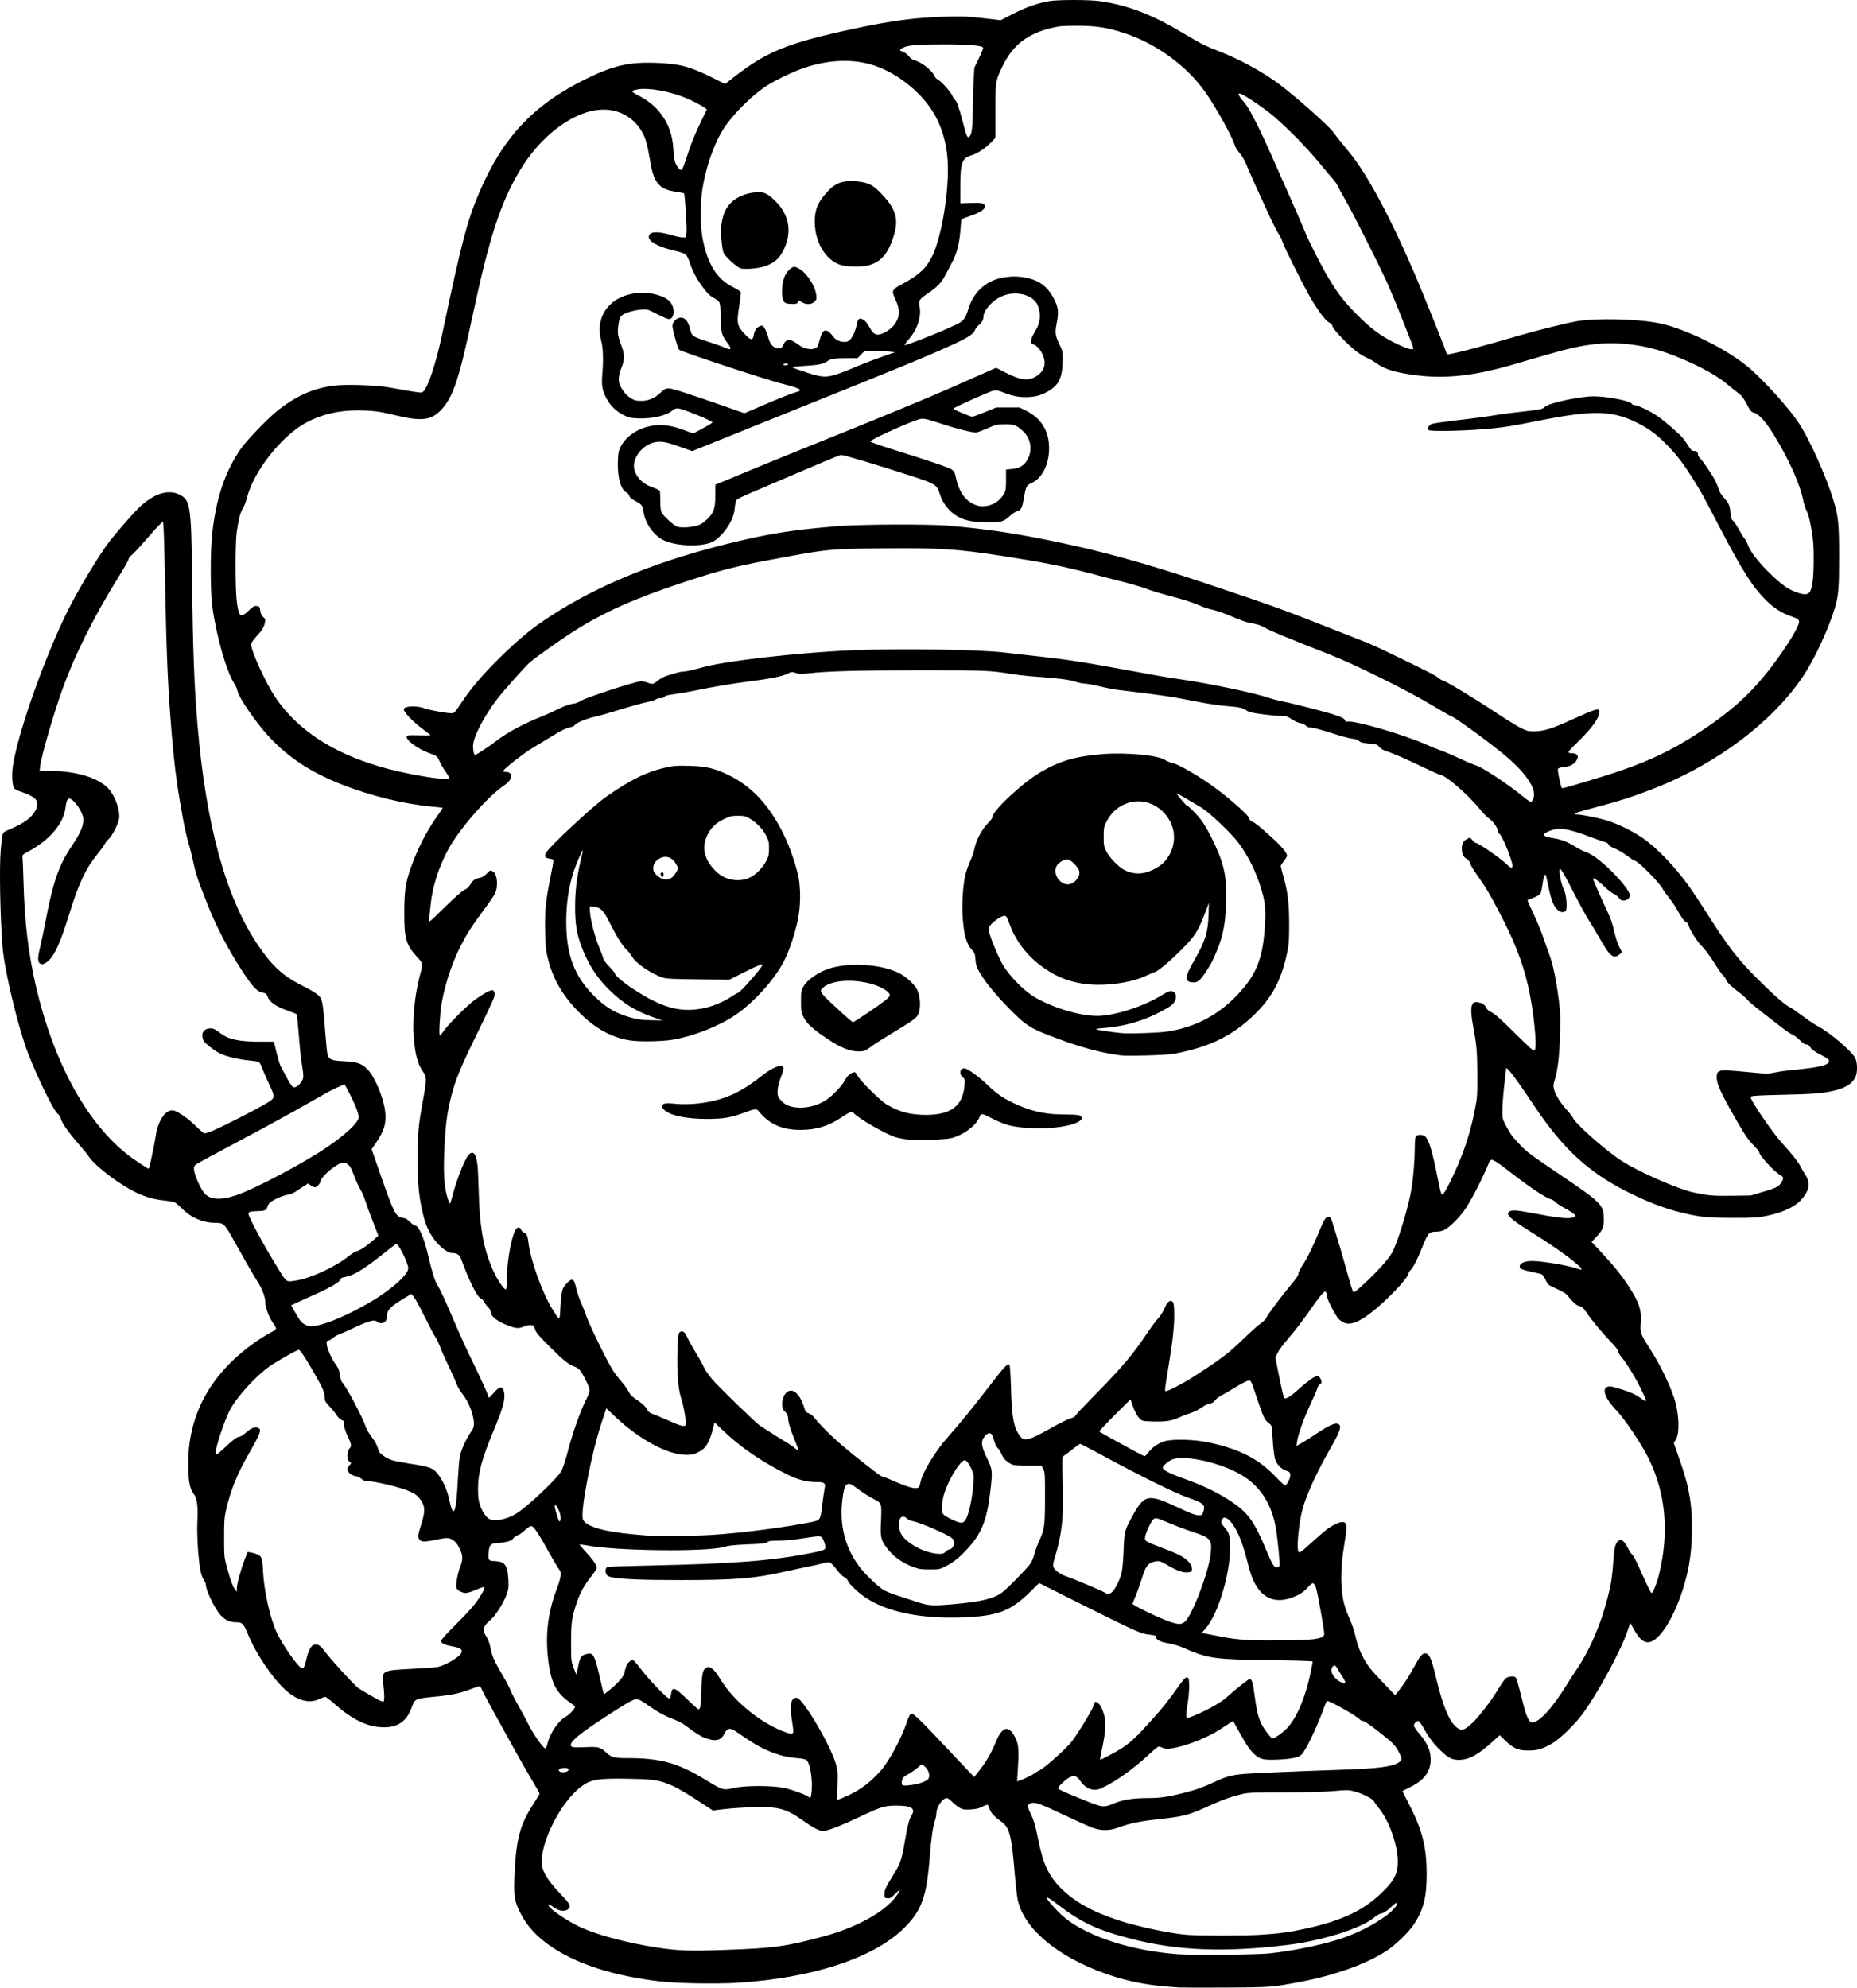 <?xml version="1.0" encoding="UTF-8" standalone="no"?>
<!-- Created with Inkscape (http://www.inkscape.org/) -->

<svg
   width="738.055mm"
   height="789.872mm"
   viewBox="0 0 738.055 789.872"
   version="1.1"
   id="svg1"
   xml:space="preserve"
   xmlns="http://www.w3.org/2000/svg"
   xmlns:svg="http://www.w3.org/2000/svg"><defs
     id="defs1" /><g
     id="layer1"
     transform="translate(1181.028,301.962)"><path
       style="fill:#000000"
       d="m -712.213,487.846 c -12.952,-0.69 -22.627,-2.703 -33.148,-6.897 -17.427,-6.947 -29.086,-17.479 -31.215,-28.196 -0.293,-1.476 -0.857,-6.556 -1.253,-11.289 -1.205,-14.395 -2.005,-17.287 -5.458,-19.718 -2.536,-1.785 -3.949,-3.33 -4.433,-4.845 -0.234,-0.731 -0.544,-1.46 -0.691,-1.62 -0.146,-0.16 -1.105,0.148 -2.13,0.684 -1.474,0.771 -2.476,1.007 -4.79,1.128 -2.652,0.139 -3.068,0.07 -4.442,-0.743 -0.834,-0.493 -2.144,-1.544 -2.911,-2.336 -0.767,-0.792 -1.668,-1.44 -2.001,-1.44 -1.717,0 -4.166,3.538 -4.181,6.041 -0.004,0.703 -0.251,1.969 -0.549,2.812 -0.813,2.305 -1.5,7.128 -2.106,14.783 -1.235,15.602 -3.177,20.993 -10.036,27.865 -11.973,11.993 -36.514,20.076 -66.521,21.909 -8.249,0.504 -23.974,0.226 -30.509,-0.538 -18.016,-2.108 -32.298,-6.587 -42.668,-13.382 -6.296,-4.125 -10.509,-8.705 -13.251,-14.403 -2.146,-4.46 -2.417,-6.653 -1.959,-15.855 0.662,-13.294 2.259,-19.006 7.592,-27.145 1.269,-1.937 2.308,-3.66 2.308,-3.829 0,-0.169 -1.642,-3.06 -3.649,-6.426 -2.007,-3.366 -6.123,-10.644 -9.146,-16.174 -3.023,-5.53 -6.382,-11.642 -7.464,-13.582 -1.082,-1.94 -2.245,-4.202 -2.584,-5.026 -0.339,-0.824 -0.821,-1.499 -1.071,-1.499 -0.25,-7.3e-4 -1.837,0.533 -3.528,1.185 -4.071,1.572 -7.267,2.267 -13.269,2.888 -9.22,0.953 -8.755,0.738 -10.273,4.74 -1.968,5.185 -5.409,7.546 -10.966,7.524 -6.239,-0.025 -12.299,-2.906 -19.556,-9.296 -1.755,-1.545 -3.403,-2.809 -3.662,-2.809 -0.259,0 -1.382,0.417 -2.495,0.926 -3.855,1.765 -8.311,0.647 -12.846,-3.224 -5.209,-4.446 -12.156,-14.636 -15.391,-22.573 -1.734,-4.256 -2.234,-4.76 -4.723,-4.77 -2.573,-0.01 -4.462,-0.9 -6.269,-2.952 -2.313,-2.627 -5.752,-9.791 -5.752,-11.981 0,-0.396 -0.39,-1.284 -0.867,-1.973 -0.572,-0.828 -1.05,-2.31 -1.407,-4.363 -0.806,-4.635 -1.341,-13.942 -1.088,-18.939 0.291,-5.76 -0.14,-9.076 -1.395,-10.72 -1.407,-1.844 -1.976,-4.142 -2.195,-8.859 -0.974,-20.967 7.784,-38.131 26.134,-51.214 1.954,-1.393 4.787,-3.19 6.295,-3.994 3.066,-1.634 3.007,-1.314 0.842,-4.531 -1.367,-2.032 -2.684,-5.783 -2.684,-7.647 0,-1.989 -1.255,-5.324 -3.08,-8.187 -1.83,-2.87 -4.494,-7.494 -9.102,-15.796 -4.041,-7.281 -4.315,-7.552 -7.644,-7.572 -4.915,-0.031 -9.635,-2.009 -13.095,-5.488 -1.199,-1.206 -2.546,-2.382 -2.994,-2.615 -0.448,-0.233 -2.274,-0.573 -4.057,-0.757 -4.185,-0.431 -7.584,-1.375 -11.287,-3.134 -6.616,-3.143 -16.546,-10.673 -18.858,-14.3 -0.495,-0.776 -2.343,-3.049 -4.108,-5.051 -3.907,-4.433 -6.763,-8.507 -7.056,-10.066 -0.13,-0.695 -0.618,-1.457 -1.214,-1.897 -1.619,-1.197 -7.966,-14.163 -11.877,-24.261 -3.785,-9.774 -9.263,-32.519 -10.025,-41.628 -1.004,-11.99 -1.387,-32.57 -0.733,-39.386 0.688,-7.17 0.298,-6.36 3.809,-7.904 5.354,-2.354 7.943,-4.19 9.649,-6.843 1.142,-1.775 1.317,-3.656 0.455,-4.886 -0.659,-0.941 -3.081,-2.213 -5.89,-3.094 -1.118,-0.351 -2.293,-0.924 -2.609,-1.274 -0.871,-0.963 -1.165,-5.179 -0.621,-8.933 1.946,-13.445 13.733,-46.324 22.915,-63.918 4.34,-8.316 11.714,-20.433 15.248,-25.053 2.893,-3.783 9.293,-11.117 11.945,-13.687 5.681,-5.507 11.375,-7.421 15.861,-5.332 4.619,2.151 4.932,4.16 5.256,33.731 0.307,27.973 0.828,42.028 2.139,57.679 3.329,39.763 11.19,68.551 23.888,87.489 5.61,8.367 10.06,12.483 17.549,16.231 4.682,2.344 6.933,3.851 7.559,5.063 0.734,1.419 1.147,4.533 1.786,13.46 0.299,4.175 0.708,8.185 0.908,8.911 0.575,2.081 1.508,2.465 6.626,2.727 5.276,0.27 6.98,0.875 9.36,3.325 2.781,2.862 6.223,11.044 6.893,16.387 0.594,4.737 -0.291,7.891 -3.531,12.577 l -1.83,2.647 3.271,9.409 c 5.214,14.998 6.22,17.123 8.385,17.725 0.724,0.201 1.496,0.367 1.715,0.368 0.219,0.001 1.053,0.637 1.853,1.413 0.8,0.776 1.684,1.411 1.965,1.411 1.474,0 3.553,4.577 5.132,11.295 1.502,6.393 2.745,10.518 3.579,11.882 1.178,1.926 3.29,6.416 5.948,12.646 3.49,8.179 5.395,12.348 10.088,22.07 2.211,4.581 4.12,8.827 4.241,9.437 0.122,0.61 0.33,1.108 0.463,1.108 0.133,0 0.977,-0.852 1.877,-1.894 2.453,-2.841 3.655,-2.893 4.154,-0.177 0.512,2.785 -0.443,6.228 -4.243,15.301 -4.569,10.91 -6.111,16.629 -6.135,22.754 -0.011,2.925 0.161,4.648 0.619,6.174 0.797,2.659 2.484,5.342 3.781,6.012 2.214,1.145 6.726,0.299 10.621,-1.992 4.187,-2.462 16.181,-13.727 18.064,-16.964 0.529,-0.91 1.577,-4.006 2.33,-6.879 2.229,-8.515 5.104,-16.701 7.62,-21.697 0.699,-1.388 1.271,-3.036 1.271,-3.663 0,-1.22 -2.454,-6.275 -3.852,-7.938 -0.455,-0.541 -1.418,-1.176 -2.139,-1.411 -2.233,-0.728 -4.292,-2.382 -9.817,-7.889 -4.384,-4.37 -5.417,-5.595 -5.821,-6.9 -0.441,-1.427 -0.61,-1.599 -1.679,-1.701 -0.667,-0.064 -1.948,0.213 -2.92,0.631 -1.973,0.849 -3.051,0.755 -6.4,-0.558 -4.279,-1.677 -6.601,-3.548 -6.601,-5.319 0,-0.487 -0.438,-1.263 -1.017,-1.805 -0.559,-0.523 -1.281,-1.473 -1.604,-2.112 -0.323,-0.639 -0.967,-1.306 -1.431,-1.482 -1.377,-0.524 -4.616,-7.053 -7.73,-15.584 -0.632,-1.731 -1.676,-2.409 -3.71,-2.409 -1.798,0 -5.239,-2.803 -7.504,-6.112 -1.933,-2.824 -3,-5.37 -4.001,-9.554 -1.571,-6.563 -2.06,-11.628 -2.08,-21.552 -0.021,-10.14 0.275,-13.406 2.126,-23.443 1.547,-8.392 1.546,-9.235 -0.019,-11.436 -2.15,-3.024 -3.209,-7.145 -3.704,-14.417 -0.454,-6.665 0.526,-16.32 2.354,-23.2 1.469,-5.529 1.506,-5.189 -0.845,-7.783 -4.585,-5.06 -5.216,-7.194 -5.209,-17.617 0.01,-8.682 0.444,-11.828 2.45,-17.591 2.642,-7.59 6.282,-14.758 10.572,-20.819 1.286,-1.816 2.29,-3.341 2.233,-3.387 -0.058,-0.047 -2.089,-0.277 -4.514,-0.512 -11.43,-1.108 -24.482,-4.342 -35.983,-8.917 -12.129,-4.824 -20.941,-10.64 -28.521,-18.824 -5.389,-5.818 -12.135,-15.701 -12.608,-18.471 -0.118,-0.693 -0.654,-1.895 -1.19,-2.671 -2.96,-4.285 -7.11,-18.75 -8.705,-30.339 -0.877,-6.373 -0.879,-22.497 0,-29.954 1.648,-14.034 5.2,-24.311 11.508,-33.29 2.126,-3.027 9.982,-11.217 13.758,-14.344 7.415,-6.14 14.848,-9.491 23.251,-10.483 4.683,-0.553 16.737,-0.156 21.56,0.709 12.492,2.24 12.988,2.306 13.588,1.808 2.009,-1.667 5.189,-11.25 7.726,-23.278 7.579,-35.934 9.866,-44.681 14.574,-55.739 9.391,-22.057 21.554,-35.046 42.436,-45.316 10.868,-5.345 17.119,-6.795 27.685,-6.423 9.402,0.331 13.499,1.369 21.951,5.559 l 5.723,2.838 3.929,-3.056 c 12.813,-9.964 21.367,-13.368 47.772,-19.01 14.617,-3.123 24.342,-4.389 36.043,-4.693 6.749,-0.175 8.779,-0.093 14.817,0.601 l 6.996,0.804 4.883,-2.518 c 5.021,-2.589 9.704,-4.237 14.343,-5.05 3.488,-0.611 16.102,-0.599 20.285,0.019 11.255,1.663 20.717,5.325 33.337,12.902 6.646,3.991 8.459,4.901 14.064,7.067 8.026,3.101 17.546,8.312 23.801,13.028 6.931,5.226 19.757,16.637 21.578,19.198 0.582,0.818 1.852,2.461 2.822,3.65 0.97,1.189 2.615,3.21 3.656,4.49 6.876,8.459 16.146,25.702 25.492,47.416 3.09,7.18 11.782,28.766 12.629,31.362 0.397,1.218 0.506,1.296 1.551,1.115 4.043,-0.7 12.644,-2.988 27.053,-7.198 7.438,-2.173 18.683,-4.979 23.283,-5.809 7.59,-1.37 24.226,-0.994 32.808,0.74 10.274,2.076 26.582,10.058 35.278,17.266 6.214,5.15 16.607,16.657 20.538,22.739 4.189,6.481 10.794,21.238 13.499,30.163 2.02,6.664 2.295,9.37 2.297,22.64 0.002,12.416 -0.234,15.349 -1.624,20.144 -2.203,7.603 -7.857,19.958 -12.143,26.536 -12.005,18.426 -34.513,35.523 -59.785,45.415 -8.12,3.178 -14.283,5.154 -24.054,7.712 -7.248,1.897 -9.015,2.612 -6.458,2.612 1.604,0 8.341,1.357 11.639,2.345 4.149,1.243 10.265,4.212 14.139,6.865 5.848,4.005 12.987,11.443 18.927,19.717 1.184,1.649 4.167,6.174 6.63,10.054 8.659,13.644 12.363,18.447 20.417,26.477 6.382,6.363 10.693,10.146 12.633,11.086 0.719,0.349 3.101,1.979 5.292,3.623 2.191,1.644 4.857,3.429 5.924,3.966 4.459,2.245 13.488,9.921 14.88,12.65 0.855,1.676 0.956,5.495 0.194,7.319 -1.124,2.689 -3.66,4.406 -8.237,5.574 -4.418,1.128 -8.635,1.474 -21.201,1.739 -8.338,0.176 -11.84,0.369 -12.14,0.67 -0.328,0.328 -0.023,1.071 1.365,3.327 3.301,5.364 8.36,12.382 11,15.258 3.619,3.944 6.743,7.918 7.335,9.33 0.273,0.652 1.023,1.951 1.667,2.886 2.402,3.493 1.891,6.639 -1.709,10.505 -2.479,2.662 -7.198,4.807 -13.502,6.135 -3.441,0.725 -4.755,0.804 -13.342,0.795 -10.688,-0.01 -13.641,-0.342 -21.91,-2.46 -6.07,-1.555 -13.05,-4.308 -20.418,-8.054 -15.351,-7.804 -25.393,-17.106 -36.624,-33.924 -5.168,-7.74 -8.303,-12.151 -9.832,-13.839 -0.743,-0.82 -1.352,-1.415 -1.352,-1.322 0,0.093 -0.332,2.987 -0.739,6.43 -0.406,3.443 -0.763,7.928 -0.794,9.965 -0.054,3.656 -0.037,3.739 1.31,6.35 1.735,3.363 2.336,4.208 5.142,7.232 3.063,3.3 4.338,4.268 15.97,12.111 16.458,11.098 17.646,12.235 17.867,17.109 0.173,3.806 -0.292,5.112 -2.758,7.748 l -2.07,2.213 4.193,4.499 c 4.756,5.103 7.833,8.944 10.65,13.293 4.12,6.36 5.098,9.433 4.663,14.653 -0.283,3.401 0.065,4.416 3.116,9.098 4.16,6.383 8.164,14.416 10.128,20.325 2.014,6.059 2.355,14.001 0.716,16.708 l -0.812,1.341 0.962,2.715 c 3.49,9.85 4.454,13.244 5.451,19.191 1.221,7.289 1.087,18.391 -0.318,26.252 -2.455,13.74 -9.132,27.751 -14.539,30.509 -2.659,1.356 -4.886,-0.016 -7.368,-4.538 l -1.485,-2.706 -1.121,3.34 c -2.624,7.818 -12.012,25.092 -17.979,33.082 -2.98,3.99 -8.745,9.611 -11.594,11.305 -4.078,2.424 -6.094,3.051 -9.773,3.041 -4.135,-0.011 -5.784,-0.714 -9.144,-3.898 l -2.292,-2.171 -3.223,2.911 c -5.542,5.005 -9.089,6.872 -13.06,6.872 -2.585,0 -3.992,-0.702 -6.889,-3.434 -2.952,-2.785 -4.744,-5.1 -6.851,-8.849 -0.907,-1.614 -1.877,-3.022 -2.157,-3.13 -0.686,-0.263 -1.893,0.883 -1.891,1.798 6.7e-4,0.406 0.962,1.85 2.137,3.207 2.947,3.405 4.276,6.211 4.477,9.449 0.323,5.223 -2.229,8.927 -8.131,11.804 -1.688,0.823 -3.07,1.538 -3.07,1.588 0,0.051 0.954,1.917 2.12,4.148 5.786,11.07 7.522,17.78 7.527,29.103 0.004,8.901 -1.278,13.891 -5.039,19.621 -2.105,3.206 -7.088,8.044 -10.859,10.542 -7.77,5.148 -20.504,9.748 -34.141,12.334 -11.506,2.182 -11.791,2.204 -29.457,2.297 -9.022,0.047 -17.436,0.031 -18.697,-0.036 z m 35.454,-13.524 c 8.257,-0.822 19.445,-3.034 26.935,-5.324 7.435,-2.273 14.937,-6.015 20.235,-10.092 2.062,-1.587 3.806,-3.556 3.806,-4.298 0,-0.732 -0.552,-0.435 -2.404,1.295 -1.902,1.776 -2.82,2.346 -4.299,2.668 -0.485,0.106 -1.66,0.838 -2.611,1.627 -5.05,4.191 -20.571,9.076 -34.078,10.726 -25.164,3.074 -43.834,2.336 -62.442,-2.466 -13.175,-3.4 -19.693,-6.436 -28.729,-13.38 -5.5,-4.227 -6.174,-3.967 -1.91,0.738 4.237,4.675 7.424,6.981 14.061,10.171 9.509,4.571 22.666,7.763 35.628,8.645 6.055,0.412 30.691,0.197 35.807,-0.312 z m -215.355,-1.432 c 18.689,-0.672 23.602,-1.356 38.437,-5.353 13.069,-3.521 24.204,-9.666 28.781,-15.884 2.104,-2.858 1.963,-3.297 -0.332,-1.031 -1.642,1.621 -2.047,1.851 -3.087,1.752 -1.176,-0.112 -1.197,-0.143 -1.177,-1.75 0.02,-1.674 0.47,-2.594 4.322,-8.831 1.931,-3.126 2.646,-5.404 3.748,-11.934 1.061,-6.287 1.735,-8.872 2.737,-10.506 1.641,-2.676 -0.122,-3.772 -6.064,-3.767 -4.697,0.004 -6.046,0.413 -14.419,4.372 -7.766,3.672 -12.936,5.668 -14.681,5.668 -1.613,0 -3.854,-1.144 -7.992,-4.079 -6.888,-4.886 -9.853,-5.659 -20.41,-5.324 -3.59,0.114 -8.54,0.451 -11.001,0.749 l -4.475,0.542 -6.395,-4.205 c -3.528,-2.32 -7.848,-4.839 -9.636,-5.619 -5.197,-2.267 -7.284,-2.598 -17.529,-2.782 -12.406,-0.223 -15.133,0.267 -19.167,3.442 -8.763,6.897 -17.08,24.8 -14.926,32.131 0.809,2.755 3.061,5.968 7.186,10.254 3.883,4.035 4.349,5.035 2.839,6.093 -1.485,1.04 -3.903,0.55 -6.231,-1.265 -1.538,-1.199 -2.045,-0.763 -0.727,0.625 1.592,1.678 6.754,5.087 10.741,7.095 6.733,3.39 19.285,6.818 32.07,8.757 8.122,1.232 12.771,1.376 27.388,0.851 z m 212.064,-5.994 c 7.642,-0.505 10.98,-0.947 17.263,-2.287 15.543,-3.315 24.538,-7.71 32.275,-15.77 3.662,-3.814 4.79,-6.073 5.008,-10.024 0.36,-6.552 -3.19,-17.008 -7.591,-22.361 -0.877,-1.067 -1.752,-2.281 -1.944,-2.697 -0.442,-0.959 -4.946,-3.177 -7.969,-3.923 -2.059,-0.508 -2.838,-0.514 -7.789,-0.06 -3.611,0.331 -10.35,0.511 -19.612,0.525 -12.005,0.018 -14.506,0.112 -16.757,0.626 -3.999,0.914 -7.849,2.26 -12.405,4.339 -9.197,4.197 -10.695,4.596 -21.815,5.803 -6.858,0.745 -10.664,1.559 -15.346,3.282 -3.401,1.252 -6.636,1.251 -10.113,-0.003 -1.413,-0.51 -6.066,-2.585 -10.34,-4.612 -10.259,-4.865 -12.222,-5.598 -13.89,-5.186 -1.693,0.418 -1.796,1.264 -0.476,3.904 1.421,2.841 1.981,4.741 3.232,10.971 1.898,9.45 4.105,14.116 8.978,18.986 5.328,5.323 12.337,9.253 22.595,12.666 7.41,2.466 20.477,5.263 27.177,5.816 4.87,0.403 23.456,0.406 29.517,0.006 z m -57.71,-52.395 c 3.215,-1.32 7.366,-1.929 13.16,-1.929 4.662,0 7.958,-0.486 14.327,-2.114 4.94,-1.263 7.525,-2.214 13.229,-4.87 3.172,-1.477 5.61,-2.123 9.525,-2.525 3.306,-0.339 20.611,-1.093 40.922,-1.782 13.221,-0.448 18.727,-1.174 21.445,-2.827 1.441,-0.876 1.439,-1.614 -0.007,-4.328 -1.381,-2.591 -2.217,-3.448 -7.125,-7.307 -4.635,-3.644 -6.544,-4.935 -7.301,-4.937 -0.316,-8.3e-4 -0.792,-0.266 -1.058,-0.589 -1.138,-1.381 -12.554,-7.772 -13.025,-7.292 -0.159,0.162 -0.839,1.803 -1.511,3.646 -2.576,7.068 -7.001,16.207 -8.554,17.665 -1.228,1.153 -4.002,1.74 -9.32,1.971 -5.68,0.247 -7.05,-0.048 -9.265,-1.998 -1.892,-1.666 -3.31,-3.734 -6.353,-9.269 l -2.245,-4.083 -1.248,0.767 c -0.687,0.422 -2.422,1.555 -3.857,2.519 -4.845,3.254 -13.547,6.696 -19.221,7.602 -1.826,0.292 -2.497,0.258 -3.535,-0.175 -0.705,-0.294 -1.496,-0.535 -1.758,-0.535 -0.262,0 -1.791,1.23 -3.397,2.734 -6.567,6.15 -14.041,11.468 -19.529,13.895 -2.978,1.317 -6.031,0.195 -8.252,-3.033 -1.274,-1.852 -2.24,-2.211 -3.986,-1.482 -1.462,0.611 -4.846,3.751 -4.838,4.49 0.004,0.329 2.997,1.711 8.555,3.949 9.703,3.908 9.304,3.857 14.223,1.837 z m -106.198,-2.97 c 5.166,-2.395 8.898,-5.243 13.088,-9.99 3.314,-3.754 8.247,-12.976 10.322,-19.294 0.782,-2.383 1.276,-3.188 1.955,-3.188 0.744,0 4.534,3.683 11.907,11.568 3.938,4.212 8.442,8.992 10.009,10.623 l 2.849,2.965 2.336,-2.992 c 2.52,-3.227 4.492,-6.678 6.22,-10.881 2.698,-6.566 5.378,-6.976 8.023,-1.228 1.1,2.389 1.245,4.919 0.725,12.641 l -0.281,4.174 0.81,-0.236 c 1.438,-0.42 5.239,-2.255 6.143,-2.966 0.484,-0.38 1.545,-1.014 2.359,-1.409 1.644,-0.797 8.453,-6.807 11.67,-10.301 2.162,-2.348 9.184,-13.749 9.581,-15.555 0.291,-1.325 0.626,-1.455 1.658,-0.643 1.146,0.901 2.258,3.542 2.726,6.472 0.406,2.542 -0.036,6.605 -1.396,12.827 -0.371,1.699 -0.612,3.151 -0.535,3.228 0.077,0.077 1.696,-0.695 3.598,-1.715 7.417,-3.978 8.893,-5.208 16.923,-14.107 4.424,-4.903 5.805,-6.632 10.5,-13.155 2.197,-3.052 2.895,-3.791 3.501,-3.704 0.685,0.098 0.767,0.359 0.87,2.754 0.062,1.455 -0.143,4.392 -0.456,6.526 -1.112,7.58 -1.211,7.305 2.146,5.985 4.327,-1.701 10.605,-5.127 12.538,-6.841 4.711,-4.178 9.27,-7.787 9.838,-7.787 0.86,0 1.281,1.408 1.936,6.469 1.034,7.996 1.964,10.832 4.771,14.556 1.01,1.339 1.962,2.483 2.116,2.543 0.615,0.238 3.255,-1.46 5.427,-3.492 4.135,-3.868 7.892,-12.535 10.073,-23.236 0.39,-1.913 0.709,-3.632 0.709,-3.821 0,-0.215 -6.287,-0.413 -16.845,-0.529 -21.3,-0.235 -24.769,-0.687 -33.118,-4.321 -3.571,-1.554 -4.895,-1.96 -8.665,-2.657 -2.159,-0.399 -3.97,-1.532 -3.675,-2.299 0.183,-0.478 -0.058,-0.546 -3.627,-1.022 -2.498,-0.334 -6.555,-2.191 -25.193,-11.532 l -17.623,-8.833 -3.571,3.517 c -7.786,7.67 -12.862,9.597 -26.678,10.13 -16.728,0.645 -30.254,-2.13 -38.872,-7.976 -2.846,-1.93 -6.313,-5.229 -6.852,-6.519 -0.269,-0.643 -0.897,-1.279 -1.518,-1.536 -0.615,-0.255 -1.874,-1.521 -3.002,-3.02 -1.069,-1.42 -2.256,-2.681 -2.638,-2.802 -0.382,-0.121 -1.539,0.019 -2.57,0.312 -1.031,0.293 -3.542,0.864 -5.579,1.27 -2.037,0.405 -6.482,1.357 -9.878,2.114 -12.303,2.745 -19.374,3.313 -41.451,3.333 -15.747,0.014 -24.45,-0.379 -27.797,-1.257 -0.954,-0.25 -1.441,-0.621 -1.695,-1.29 -0.452,-1.189 -0.146,-2.451 0.653,-2.696 0.339,-0.104 8.157,-0.355 17.373,-0.557 33.189,-0.729 47.775,-1.868 63.5,-4.959 4.819,-0.947 5.644,-1.279 5.644,-2.269 0,-1.104 -0.7,-3.063 -1.373,-3.841 -0.649,-0.752 -1.103,-0.728 -8.812,0.459 -2.594,0.4 -6.391,0.726 -8.439,0.726 -2.996,0 -3.851,0.116 -4.38,0.595 -0.545,0.493 -1.879,0.646 -7.789,0.892 -5.465,0.228 -7.665,0.461 -9.413,0.998 -6.623,2.034 -42.442,1.663 -54.483,-0.564 -1.534,-0.284 -2.864,-0.442 -2.954,-0.352 -0.09,0.09 0.987,1.401 2.394,2.914 3.191,3.43 4.663,5.649 4.367,6.583 -0.121,0.381 -1.147,1.86 -2.28,3.285 -2.664,3.353 -4.331,6.364 -5.6,10.116 -2.043,6.044 -2.31,7.887 -2.31,15.926 0,7.282 0.017,7.455 1.012,10.159 0.557,1.513 1.056,2.704 1.111,2.646 0.054,-0.058 0.348,-1.435 0.653,-3.061 0.668,-3.563 1.213,-4.479 2.954,-4.962 3.321,-0.922 3.511,-0.541 6.628,13.298 0.317,1.407 0.659,2.558 0.761,2.558 0.102,0 1.367,-0.992 2.812,-2.205 2.945,-2.472 4.993,-4.902 5.264,-6.246 0.498,-2.47 0.925,-3.479 1.847,-4.363 0.652,-0.625 1.218,-0.886 1.6,-0.739 0.325,0.125 1.74,1.757 3.144,3.627 3.149,4.195 10.546,11.848 11.231,11.62 0.272,-0.09 0.579,-0.786 0.682,-1.546 0.457,-3.344 1.299,-3.106 6.353,1.793 2.302,2.231 4.332,4.057 4.511,4.057 0.831,0 1.049,-1.321 1.196,-7.232 0.168,-6.748 0.553,-8.554 1.985,-9.32 1.478,-0.791 3.193,0.611 5.52,4.514 5.312,8.909 16.797,18.144 26.58,21.372 2.683,0.885 2.795,0.672 2.062,-3.952 -1.141,-7.197 -0.653,-9.946 1.766,-9.962 2.338,-0.016 13.793,19.461 15.661,26.629 0.654,2.509 0.711,3.442 0.517,8.406 l -0.218,5.584 0.806,-0.243 c 0.443,-0.134 2.084,-0.835 3.646,-1.559 z m -14.475,-1.918 c 0.378,-4.542 -0.66,-10.869 -1.98,-12.063 -0.491,-0.445 -1.659,-0.689 -4.29,-0.898 -2.423,-0.192 -4.701,-0.641 -6.909,-1.36 -5.735,-1.868 -8.318,-3.271 -17.153,-9.314 -2.124,-1.453 -3.326,-1.19 -4.339,0.951 -1.348,2.847 -3.568,3.32 -7.893,1.682 -1.772,-0.671 -3.333,-1.68 -8.243,-5.327 -0.776,-0.577 -3.029,-1.66 -5.006,-2.407 -2.43,-0.919 -4.748,-2.148 -7.153,-3.793 -5.602,-3.833 -6.057,-4.06 -7.377,-3.681 -1.543,0.442 -5.888,3.07 -14.439,8.732 -9.568,6.335 -12.725,9.532 -10.069,10.198 0.514,0.129 2.837,0.139 5.163,0.022 4.892,-0.246 5.709,-0.024 8.138,2.215 2.038,1.878 3.017,2.128 8.341,2.128 13.078,8.8e-4 19.915,1.874 30.694,8.41 7.322,4.44 7.264,4.422 11.352,3.493 4.703,-1.069 15.488,-1.071 20.43,-0.005 3.185,0.687 9.28,2.993 9.697,3.669 0.51,0.824 0.812,0.05 1.037,-2.652 z m 43.239,-3.012 c 1.278,-0.398 2.609,-1.04 2.958,-1.425 0.968,-1.07 0.543,-3.315 -0.913,-4.817 -0.635,-0.656 -1.27,-1.192 -1.41,-1.192 -0.14,0 -1.093,0.715 -2.117,1.59 -1.024,0.874 -2.547,1.921 -3.383,2.326 -0.836,0.405 -1.757,1.074 -2.047,1.487 -0.557,0.796 -0.704,2.408 -0.262,2.867 0.426,0.442 4.655,-0.051 7.174,-0.836 z m -140.273,-4.735 c 0.908,-0.664 0.381,-1.288 -1.089,-1.288 -1.726,0 -2.78,0.595 -2.229,1.259 0.529,0.637 2.462,0.654 3.317,0.029 z m -7.98,-10.861 c 0.992,-4.299 4.486,-9.369 7.523,-10.918 1.179,-0.602 3.469,-3.139 3.469,-3.845 0,-0.133 -0.904,-0.863 -2.01,-1.623 -5.074,-3.488 -7.224,-7.261 -8.365,-14.674 -1.661,-10.804 -0.722,-20.35 2.965,-30.123 1.851,-4.908 2.14,-6.935 1.14,-8.013 -0.399,-0.43 -2.268,-3.56 -4.153,-6.956 -3.484,-6.275 -5.037,-8.756 -6.221,-9.94 -0.803,-0.803 -1.3,-0.587 -3.835,1.665 -0.974,0.865 -2.071,1.572 -2.438,1.572 -0.368,0 -1.058,0.498 -1.534,1.106 -0.719,0.918 -1.277,1.185 -3.289,1.575 -1.333,0.258 -2.983,0.475 -3.668,0.482 -2.115,0.022 -2.685,0.705 -2.966,3.551 -0.297,3.013 -0.004,3.516 2.049,3.519 0.801,10e-4 2.065,0.171 2.81,0.378 1.926,0.535 2.761,2.527 2.983,7.117 0.151,3.123 0.076,3.69 -0.823,6.152 -1.192,3.268 -4.579,8.455 -6.53,10 -2.653,2.101 -3.056,3.928 -1.405,6.372 0.577,0.854 1.223,2.426 1.435,3.493 0.91,4.567 1.409,5.711 5.585,12.826 1.009,1.719 2.225,4.087 2.703,5.263 0.478,1.176 1.884,3.898 3.125,6.047 1.241,2.15 2.99,5.417 3.888,7.26 1.759,3.61 5.901,9.525 6.67,9.525 0.278,0 0.643,-0.744 0.889,-1.812 z m 366.119,-6.947 c 3.083,-2.439 8.489,-9.286 12.093,-15.315 1.014,-1.696 2.248,-3.403 2.744,-3.792 1.058,-0.833 3.342,-0.949 3.962,-0.202 0.231,0.279 1.185,3.61 2.12,7.403 1.931,7.837 2.903,10.205 4.254,10.362 2.561,0.299 8.09,-5.641 13.559,-14.567 0.951,-1.552 2.797,-4.41 4.102,-6.35 5.49,-8.161 9.542,-17.553 12.499,-28.97 1.298,-5.013 1.739,-7.988 2.257,-15.226 0.342,-4.779 0.829,-6.384 2.203,-7.247 0.94,-0.591 2.313,0.594 3.479,3.003 0.574,1.184 1.341,2.362 1.705,2.617 0.364,0.255 1.502,2.336 2.528,4.623 3.676,8.194 4.892,10.686 5.215,10.686 0.579,0 2.145,-3.994 3.054,-7.787 3.98,-16.607 2.551,-31.878 -4.285,-45.806 -2.728,-5.558 -9.61,-15.77 -12.898,-19.14 -4.138,-4.24 -5.721,-8.311 -3.553,-9.135 1.115,-0.424 1.904,-0.274 6.853,1.304 2.759,0.879 4.41,1.663 6.296,2.988 3.077,2.161 3.077,2.098 0.015,-4.092 -2.216,-4.478 -5.609,-9.963 -7.612,-12.304 -0.662,-0.773 -1.203,-1.737 -1.203,-2.142 0,-0.437 -1.043,-1.81 -2.564,-3.376 -3.231,-3.328 -8.062,-9.101 -9.737,-11.636 -1.477,-2.237 -1.986,-2.697 -3.266,-2.954 -0.938,-0.188 -2.481,-1.581 -4.31,-3.889 -0.918,-1.159 -1.718,-1.628 -6.717,-3.938 -1.082,-0.5 -1.543,-1.024 -2.192,-2.491 -0.452,-1.022 -1.106,-2.009 -1.452,-2.192 -0.347,-0.184 -1.98,-0.606 -3.629,-0.938 -4.216,-0.85 -5.371,-1.374 -5.229,-2.375 0.174,-1.226 2.147,-2.035 4.967,-2.035 3.854,-8.8e-4 14.451,1.791 18.044,3.051 2.571,0.902 2.102,0.074 -1.718,-3.031 -3.728,-3.03 -9.857,-7.247 -16.946,-11.66 -8.338,-5.19 -10.259,-7.063 -8.313,-8.104 1.131,-0.605 3.21,-0.424 9.83,0.856 7.855,1.519 12.422,2.086 14.401,1.789 2.909,-0.436 2.383,-1.308 -2.336,-3.869 -1.649,-0.895 -3.343,-2.015 -3.763,-2.487 -0.421,-0.473 -1.214,-0.964 -1.764,-1.092 -1.956,-0.455 -7.924,-4.408 -15.62,-10.344 -7.803,-6.019 -8.172,-6.182 -9.064,-4.004 -2.71,6.614 -7.479,15.795 -9.874,19.011 -2.358,3.166 -5.83,6.566 -7.606,7.447 -1.081,0.537 -2.235,0.794 -3.564,0.794 -2.698,0 -3.173,0.561 -5.561,6.572 -1.685,4.242 -3.476,7.738 -4.419,8.623 -0.47,0.442 -0.855,1.024 -0.855,1.295 0,1.36 -5.395,7.443 -11.112,12.53 -6.705,5.966 -11.046,8.223 -14.07,7.317 -0.793,-0.238 -1.955,-0.976 -2.582,-1.64 -1.4,-1.484 -4.689,-7.956 -4.696,-9.241 -0.003,-0.516 -0.166,-1.176 -0.363,-1.467 -0.297,-0.439 -0.585,-0.278 -1.701,0.951 -0.739,0.814 -2.192,2.719 -3.229,4.233 -3.346,4.886 -7.564,10.432 -10.515,13.827 -1.584,1.822 -3.284,4.137 -3.777,5.145 l -0.897,1.832 1.561,7.85 c 0.858,4.318 1.74,8.03 1.959,8.249 0.59,0.59 2.441,-0.525 5.627,-3.389 3.919,-3.524 6.957,-5.633 7.751,-5.381 0.667,0.212 1.472,1.575 1.472,2.493 0,0.275 -0.312,0.667 -0.694,0.871 -0.381,0.204 -0.858,0.982 -1.059,1.728 -0.201,0.746 -1.393,3.495 -2.65,6.108 -2.436,5.065 -4.972,12.141 -5.356,14.941 l -0.233,1.702 2.085,-1.176 c 1.147,-0.647 3.731,-2.28 5.742,-3.628 5.68,-3.809 8.231,-4.809 9.223,-3.614 0.816,0.984 0.063,3.056 -3.133,8.62 -5.359,9.33 -9.172,17.441 -11.169,23.762 -1.428,4.519 -2.658,14.528 -2.131,17.337 0.306,1.631 0.487,1.533 5.393,-2.902 5.21,-4.71 6.664,-5.852 9.053,-7.109 2.164,-1.138 3.677,-1.365 4.384,-0.659 0.638,0.638 0.517,2.887 -0.478,8.831 -1.617,9.663 -1.523,18.387 0.263,24.248 0.386,1.268 1.304,3.654 2.039,5.303 0.735,1.649 1.61,4.189 1.944,5.644 0.934,4.067 1.577,5.942 3.024,8.819 1.782,3.543 3.221,5.386 8.51,10.902 l 4.472,4.664 1.482,-1.874 c 2.312,-2.922 3.944,-5.444 6.12,-9.454 2.267,-4.177 3.17,-5.297 4.274,-5.297 1.697,0 2.521,1.825 4.431,9.819 2.56,10.712 5.005,16.779 7.768,19.275 1.832,1.655 2.94,1.633 5.137,-0.105 z m -430.985,-11.988 c -0.01,-1.104 -0.167,-3.198 -0.358,-4.653 -0.722,-5.505 -0.608,-5.566 11.481,-6.199 4.851,-0.254 9.375,-0.574 10.054,-0.712 3.067,-0.624 8.704,-3.951 9.443,-5.574 0.637,-1.398 -0.28,-2.047 -3.793,-2.684 -2.849,-0.517 -4.239,-1.216 -4.239,-2.134 0,-0.442 2.334,-3.025 6.288,-6.958 4.565,-4.541 6.877,-7.143 8.435,-9.495 2.163,-3.263 2.802,-4.575 2.418,-4.96 -0.115,-0.115 -1.549,0.373 -3.188,1.085 -1.638,0.712 -3.458,1.294 -4.045,1.294 -1.606,0 -3.546,-1.058 -3.8,-2.072 -0.327,-1.301 0.472,-5.792 1.475,-8.301 1.116,-2.789 1.11,-4.469 -0.026,-6.913 -1.013,-2.18 -1.994,-3.361 -3.395,-4.09 -1.26,-0.655 -2.286,-0.62 -6.245,0.215 -4.553,0.961 -5.867,0.928 -6.584,-0.168 -0.662,-1.011 -0.563,-1.697 0.935,-6.457 1.357,-4.312 1.362,-6.482 0.02,-8.57 -1.363,-2.12 -2.348,-2.963 -4.65,-3.981 -3.805,-1.683 -13.923,-4.114 -17.123,-4.114 -0.761,0 -1.505,-0.31 -2.127,-0.887 -0.526,-0.488 -1.585,-0.987 -2.352,-1.11 -1.545,-0.247 -2.9,-1.289 -3.248,-2.495 -0.166,-0.575 0.024,-1.039 0.7,-1.715 0.904,-0.904 0.91,-0.938 0.239,-1.408 -1.316,-0.922 -1.264,-4.288 0.088,-5.64 0.65,-0.65 0.475,-1.682 -0.683,-4.031 -1.181,-2.395 -2.017,-5.195 -1.777,-5.952 0.165,-0.52 -0.025,-0.757 -0.835,-1.04 -0.633,-0.221 -1.427,-0.971 -1.999,-1.891 -0.522,-0.839 -1.802,-2.426 -2.843,-3.527 -1.631,-1.725 -1.893,-2.195 -1.893,-3.395 0,-2.05 -0.641,-3.567 -4.064,-9.609 -3.035,-5.358 -5.744,-9.481 -6.243,-9.501 -0.641,-0.026 -9.05,4.725 -11.627,6.57 -5.802,4.153 -13.27,12.413 -15.897,17.585 -2.155,4.243 -5.561,14.528 -5.561,16.796 0,1.123 0.642,0.77 3.462,-1.904 3.474,-3.294 5.064,-4.485 5.988,-4.485 0.407,0 1.625,-0.774 2.707,-1.721 2.059,-1.802 3.667,-2.401 4.806,-1.791 1.38,0.739 0.901,2.067 -3.56,9.868 -4.918,8.601 -7.458,14.876 -9.278,22.924 -0.651,2.879 -0.756,4.42 -0.745,10.936 0.013,7.343 0.048,7.714 1.102,11.642 1.322,4.926 2.391,7.816 3.289,8.893 l 0.674,0.808 0.012,-1.438 c 0.014,-1.762 1.7,-7.857 3.162,-11.438 0.594,-1.455 1.081,-2.706 1.082,-2.779 0,-0.291 2.886,0.351 4.034,0.898 1.595,0.76 1.869,1.606 2.1,6.467 0.377,7.952 2.872,19.096 5.517,24.641 2.388,5.006 8.245,13.383 9.766,13.967 0.877,0.337 1.178,-0.191 1.915,-3.355 0.802,-3.444 1.898,-5.563 3.023,-5.846 1.602,-0.402 2.545,0.192 4.499,2.835 2.195,2.968 11.403,13.037 13.037,14.256 1.046,0.78 5.576,3.432 8.467,4.957 0.759,0.4 1.513,0.645 1.676,0.544 0.163,-0.101 0.291,-1.087 0.285,-2.191 z m 381.911,-5.388 c 0.13,-0.21 -0.319,-1.202 -0.997,-2.205 -0.678,-1.003 -1.431,-2.22 -1.672,-2.705 -0.241,-0.485 -0.682,-1.161 -0.979,-1.502 -0.505,-0.579 -0.584,-0.581 -1.189,-0.034 -1.6,1.448 -0.056,4.601 3.056,6.241 1.278,0.674 1.478,0.697 1.782,0.204 z m -12.28,-17.281 c 3.071,-0.477 3.972,-0.945 3.97,-2.062 -0.004,-1.786 -2.786,-17.219 -3.366,-18.667 -0.357,-0.891 -0.818,-1.473 -1.168,-1.473 -0.318,1e-4 -1.266,0.798 -2.105,1.772 -0.906,1.052 -2.34,2.183 -3.528,2.782 -7.276,3.672 -12.902,2.599 -16.631,-3.17 -1.616,-2.501 -2.515,-4.948 -4.036,-10.986 -1.865,-7.407 -4.235,-12.747 -6.791,-15.303 -1.35,-1.35 -2.387,-1.534 -2.93,-0.519 -0.6,1.122 -0.434,1.665 1.03,3.356 1.76,2.034 2.128,3.379 2.128,7.779 -3.4e-4,10.645 -4.835,26.687 -9.702,32.191 -0.901,1.019 -1.564,1.852 -1.475,1.852 0.089,0 2.973,0.566 6.409,1.257 4.775,0.961 7.671,1.328 12.3,1.559 7.041,0.35 22.695,0.127 25.895,-0.37 z m -51.418,-6.907 c 2.86,-2.407 9.397,-19.566 10.223,-26.836 0.658,-5.787 0.101,-6.502 -6.844,-8.779 -2.73,-0.895 -6.859,-2.424 -9.176,-3.398 -6.165,-2.59 -6.02,-2.567 -7.156,-1.144 -1.148,1.438 -2.894,5.611 -2.908,6.95 -0.013,1.173 0.48,1.451 6.799,3.842 6.418,2.428 8.839,3.692 10.477,5.468 1.083,1.175 1.412,1.817 1.412,2.758 0,1.105 -0.114,1.248 -1.147,1.441 -2.214,0.414 -4.815,-0.472 -9.24,-3.148 -2.257,-1.365 -3.057,-1.496 -5.204,-0.853 -2.042,0.612 -2.922,1.938 -4.352,6.558 -0.704,2.277 -1.842,5.457 -2.527,7.069 -0.685,1.611 -1.188,2.979 -1.118,3.039 1.384,1.189 10.948,5.755 14.768,7.051 3.423,1.161 4.597,1.157 5.994,-0.018 z m -91.693,-6.995 c 10.641,-0.939 15.673,-2.157 19.025,-4.606 2.093,-1.53 10.216,-9.834 11.377,-11.631 0.501,-0.776 1.17,-2.443 1.485,-3.704 0.316,-1.261 1.203,-3.66 1.973,-5.33 2.043,-4.435 2.234,-5.886 2.25,-17.071 0.013,-9.16 -0.037,-9.98 -0.686,-11.289 l -0.7,-1.411 h -5.468 c -4.925,0 -5.608,-0.075 -6.879,-0.759 -1.825,-0.982 -2.787,-2.04 -3.643,-4.003 -0.381,-0.873 -1.02,-1.858 -1.42,-2.189 -0.401,-0.331 -0.995,-1.52 -1.322,-2.642 -0.326,-1.122 -0.768,-2.32 -0.981,-2.662 -0.64,-1.025 -1.851,-0.747 -2.935,0.674 -1.565,2.052 -1.383,3.694 0.954,8.582 2.26,4.728 2.292,5.074 1.288,13.582 -1.358,11.497 -3.549,16.726 -9.727,23.21 -3.017,3.166 -5.006,4.705 -8.18,6.328 -2.144,1.097 -2.448,1.154 -6.136,1.154 -3.393,0 -4.224,-0.126 -6.616,-1.006 -4.752,-1.748 -8.6,-4.705 -11.167,-8.58 -1.655,-2.499 -1.868,-3.758 -1.591,-9.437 0.345,-7.091 0.269,-7.361 -2.426,-8.721 -2.233,-1.126 -5.217,-3.054 -7.948,-5.135 -2.754,-2.099 -3.912,-1.41 -4.609,2.743 -1.873,11.151 0.202,20.627 6.332,28.921 2.302,3.115 7.861,8.408 10.035,9.554 0.97,0.511 3.272,1.414 5.115,2.005 1.843,0.591 5.256,1.708 7.585,2.482 4.942,1.643 6.199,1.721 15.019,0.943 z m 62.911,-4.945 c 1.264,-1.364 2.913,-4.71 3.566,-7.236 0.386,-1.493 0.686,-4.693 0.862,-9.172 0.299,-7.646 0.366,-7.906 3.486,-13.582 4.87,-8.861 6.201,-9.08 18.883,-3.104 4.281,2.017 6.085,2.691 7.273,2.717 1.539,0.034 1.592,-0.002 2.046,-1.37 0.902,-2.719 0.181,-3.403 -5.818,-5.521 -5.829,-2.058 -18.032,-8.095 -36.549,-18.082 -3.457,-1.865 -6.43,-3.39 -6.606,-3.39 -0.176,0 -1.567,0.992 -3.091,2.205 -1.524,1.213 -3.043,2.364 -3.375,2.558 -0.732,0.429 -0.742,0.734 -0.389,12.347 0.364,11.993 -0.423,18.928 -3.182,28.035 -0.737,2.433 -0.833,3.162 -0.516,3.927 0.515,1.243 2.872,2.885 5.274,3.674 2.729,0.897 14.019,5.66 14.938,6.303 1.132,0.791 2.283,0.681 3.199,-0.308 z m 66.407,-10.24 c 0.247,-0.644 -0.747,-10.778 -1.473,-15.014 -1.656,-9.663 -6.339,-16.852 -13.829,-21.229 -8.036,-4.695 -21.615,-7.804 -27.017,-6.186 -1.423,0.426 -4.122,2.64 -4.122,3.38 0,0.911 2.798,2.374 8.183,4.278 6.852,2.424 12.636,5.115 17.32,8.059 8.132,5.111 10.538,8.236 15.551,20.197 2.561,6.111 3.131,7.049 4.284,7.049 0.494,0 0.991,-0.241 1.103,-0.535 z m -132.726,-5.639 c 0.45,-0.485 1.077,-0.882 1.394,-0.882 0.987,0 1.988,-1.319 1.988,-2.62 0,-0.892 -0.249,-1.405 -0.948,-1.955 -2.033,-1.599 -12.561,-6.138 -15.52,-6.691 -0.864,-0.161 -1.884,-0.629 -2.266,-1.04 -0.986,-1.058 -2.361,-0.98 -2.794,0.158 -0.54,1.42 -0.39,4.075 0.319,5.635 1.762,3.878 9.694,8.149 15.317,8.247 1.374,0.024 1.846,-0.136 2.51,-0.852 z m -92.573,-6.706 c 11.484,-0.734 28.8,-2.97 39.158,-5.057 3.673,-0.74 3.655,-0.713 4.404,-6.958 0.301,-2.509 0.709,-5.354 0.908,-6.321 0.477,-2.321 0.034,-2.651 -3.559,-2.651 -3.572,0 -7.268,-0.985 -11.322,-3.018 -10.479,-5.255 -18.654,-10.879 -25.775,-17.728 l -3.065,-2.948 -0.389,1.529 c -1.71,6.713 -2.957,8.785 -6.262,10.407 -1.754,0.861 -2.423,0.993 -4.857,0.957 -7.341,-0.108 -18.507,-6.181 -28.158,-15.315 l -3.354,-3.174 -1.786,5.385 c -4.19,12.633 -8.647,35.747 -7.483,38.808 1.034,2.721 8.428,4.884 20.143,5.893 2.425,0.209 4.965,0.432 5.644,0.496 3.567,0.336 18.501,0.16 25.753,-0.303 z m 100.817,-6.556 c 1.154,-2.324 2.527,-9.025 2.78,-13.572 0.208,-3.732 0.175,-3.998 -0.749,-6.057 -0.532,-1.185 -1.336,-2.501 -1.788,-2.925 -0.755,-0.709 -0.883,-0.728 -1.59,-0.233 -2.036,1.426 -5.6,7.501 -7.283,12.414 -0.465,1.358 -0.943,3.701 -1.061,5.206 -0.265,3.364 -0.051,3.667 3.947,5.615 3.715,1.81 4.659,1.736 5.743,-0.447 z m -161.328,-1.132 c -0.372,-2.277 -2.283,-5.342 -2.283,-3.662 0,0.555 0.934,3.888 1.485,5.3 0.332,0.851 0.44,0.915 0.716,0.422 0.178,-0.319 0.216,-1.246 0.083,-2.061 z m -41.836,-2.98 c 0.456,-1.782 0.697,-4.374 1.107,-11.905 0.19,-3.492 0.517,-7.302 0.727,-8.467 0.444,-2.468 2.602,-7.273 4.377,-9.744 0.987,-1.374 1.238,-2.053 1.238,-3.348 0,-3.562 -2.121,-8.941 -4.813,-12.202 -0.749,-0.907 -1.659,-2.493 -2.023,-3.524 -0.364,-1.031 -1.77,-4.177 -3.124,-6.99 -1.354,-2.813 -2.926,-6.362 -3.492,-7.885 -0.567,-1.523 -1.408,-3.27 -1.869,-3.881 -0.462,-0.611 -2.359,-4.206 -4.216,-7.99 -1.857,-3.784 -3.817,-7.388 -4.355,-8.01 l -0.978,-1.13 -3.028,1.836 c -5.467,3.315 -6.673,4.618 -6.673,7.214 0,1.541 -0.903,2.559 -2.27,2.559 -0.648,0 -1.383,-0.255 -1.644,-0.569 -0.809,-0.975 -3.293,-0.361 -8.433,2.085 -2.619,1.246 -5.556,2.549 -6.526,2.895 -0.97,0.346 -2.081,0.982 -2.469,1.413 -0.388,0.431 -1.162,0.893 -1.72,1.026 -0.964,0.23 -1.005,0.318 -0.838,1.8 0.2,1.775 2.171,6.002 3.793,8.133 0.831,1.092 1.175,2.023 1.435,3.881 0.188,1.344 0.554,2.603 0.813,2.798 1.294,0.972 8.439,14.401 9.398,17.664 0.232,0.791 1.256,2.567 2.274,3.947 1.768,2.397 2.165,3.16 2.884,5.552 0.391,1.301 2.985,3.121 5.544,3.892 1,0.301 3.852,0.862 6.34,1.247 9.202,1.424 10.064,1.789 12.413,5.251 1.742,2.567 3.127,5.968 3.872,9.509 0.93,4.422 1.643,5.35 2.258,2.943 z m 184.141,-8.163 c 0.263,-0.167 0.621,-1.067 0.795,-2.001 0.75,-4.012 5.884,-12.451 11.147,-18.323 4.053,-4.521 9.892,-11.7 16.22,-19.94 5.731,-7.464 7.31,-9.161 7.937,-8.534 0.285,0.285 0.5,3.302 0.679,9.507 0.339,11.783 1.082,15.612 3.694,19.036 1.52,1.993 3.665,1.466 11.084,-2.725 4.794,-2.708 8.098,-4.325 9.603,-4.698 0.528,-0.131 1.145,-0.593 1.372,-1.028 0.226,-0.434 3.851,-4.282 8.055,-8.551 10.433,-10.594 14.621,-15.569 20.486,-24.337 1.426,-2.132 3.263,-4.592 4.082,-5.468 0.819,-0.876 1.908,-2.539 2.42,-3.697 1.083,-2.45 1.819,-3.363 2.708,-3.363 1.075,0 1.369,1.191 1.366,5.533 -0.004,4.941 -0.642,10.718 -2.274,20.573 -1.502,9.07 -1.555,9.513 -1.168,9.752 0.492,0.304 7.071,-3.112 11.465,-5.955 10.677,-6.905 13.614,-9.132 19.211,-14.561 3.044,-2.953 6.29,-5.869 7.213,-6.481 0.924,-0.612 1.862,-1.546 2.086,-2.076 0.503,-1.191 5.813,-8.328 9.394,-12.626 2.875,-3.451 3.465,-4.357 3.465,-5.318 0,-0.342 0.728,-1.707 1.617,-3.033 1.831,-2.73 4.672,-8.551 6.847,-14.03 0.809,-2.037 1.809,-4.068 2.223,-4.513 1.187,-1.275 2.073,-0.89 2.675,1.161 0.284,0.97 1.188,3.907 2.009,6.526 0.821,2.619 2.486,8.379 3.701,12.799 1.215,4.42 2.387,8.279 2.604,8.576 0.333,0.455 0.942,0.037 3.904,-2.681 6.187,-5.678 10.726,-10.81 12.01,-13.579 2.508,-5.409 6.362,-18.433 7.361,-24.871 0.71,-4.578 1.264,-11.627 1.264,-16.094 0,-2.039 0.164,-4.015 0.365,-4.391 0.508,-0.949 2.905,-0.94 3.86,0.015 1.442,1.442 2.802,6.009 4.794,16.103 0.684,3.467 1.389,6.449 1.566,6.626 0.594,0.594 1.394,-0.54 3.682,-5.216 4.625,-9.454 7.568,-17.988 9.443,-27.382 1.131,-5.667 1.161,-6.053 1.148,-14.64 -0.014,-8.924 -0.287,-12.14 -1.635,-19.226 -1.419,-7.46 -0.921,-10.207 1.757,-9.704 1.939,0.364 2.759,0.885 3.353,2.13 0.391,0.82 1.053,1.394 2.187,1.896 1.177,0.521 3.723,2.79 9.22,8.216 6.775,6.689 7.634,7.425 7.968,6.828 0.969,-1.731 -0.5,-15.965 -2.599,-25.188 -2.263,-9.944 -5.466,-18.125 -11.828,-30.214 -3.907,-7.423 -4.777,-8.861 -9.125,-15.081 -1.051,-1.504 -2.042,-3.241 -2.203,-3.862 -0.182,-0.703 -0.684,-1.344 -1.333,-1.703 -1.373,-0.759 -1.911,-1.898 -1.918,-4.059 -0.006,-2.028 0.585,-3.081 2.196,-3.915 1.087,-0.562 1.111,-0.555 2.007,0.534 0.499,0.607 1.081,1.102 1.294,1.1 1.072,-0.009 10.489,6.544 12.66,8.81 1.194,1.247 1.946,1.369 1.946,0.315 0,-2.094 -3.82,-11.582 -5.086,-12.633 -0.307,-0.255 -0.558,-0.651 -0.558,-0.88 0,-1.253 -1.923,-4.122 -3.433,-5.122 -0.893,-0.592 -2.611,-2.309 -3.816,-3.815 -4.75,-5.937 -13.946,-13.843 -16.101,-13.843 -0.25,0 -3.393,-1.412 -6.985,-3.138 -6.848,-3.29 -11.829,-5.441 -14.425,-6.229 -0.888,-0.27 -1.937,-0.932 -2.469,-1.559 -0.862,-1.016 -1.143,-1.11 -4.135,-1.379 -2.478,-0.223 -3.37,-0.449 -3.914,-0.992 -0.457,-0.457 -1.421,-0.788 -2.748,-0.944 -1.124,-0.132 -4.205,-0.941 -6.846,-1.798 -5.631,-1.827 -8.778,-2.658 -10.06,-2.658 -0.507,0 -1.194,-0.317 -1.525,-0.704 -0.332,-0.387 -1.163,-0.805 -1.849,-0.929 -1.408,-0.254 -2.582,-0.8 -4.46,-2.075 -1.059,-0.718 -1.721,-0.878 -3.648,-0.878 -2.433,0 -8.955,-0.765 -11.609,-1.361 -0.831,-0.187 -1.777,-0.569 -2.103,-0.85 -1.069,-0.922 -2.993,-1.34 -7.824,-1.699 -2.778,-0.206 -7.703,-0.945 -11.818,-1.773 -9.37,-1.885 -15.913,-2.856 -30.868,-4.583 -1.843,-0.213 -5.191,-0.849 -7.439,-1.414 -2.248,-0.565 -5.026,-1.084 -6.174,-1.153 -1.147,-0.07 -2.766,-0.387 -3.597,-0.704 -2.043,-0.782 -7.486,-1.511 -14.717,-1.972 -3.298,-0.21 -7.902,-0.689 -10.231,-1.065 -9.419,-1.518 -10.44,-1.561 -36.865,-1.559 -24.506,0.002 -36.885,0.342 -44.693,1.227 -2.69,0.305 -3.513,0.275 -4.836,-0.174 -1.534,-0.521 -1.657,-0.509 -3.284,0.32 -1.983,1.01 -6.884,2.003 -14.743,2.987 -6.426,0.805 -15.623,2.351 -21.944,3.691 -2.368,0.502 -6.003,1.133 -8.08,1.404 -2.723,0.355 -3.863,0.649 -4.091,1.057 -0.199,0.356 -0.789,0.565 -1.594,0.565 -0.703,0 -1.528,0.22 -1.835,0.488 -0.306,0.269 -1.876,0.752 -3.488,1.073 -1.612,0.322 -6.295,1.621 -10.407,2.887 -4.112,1.266 -8.571,2.536 -9.908,2.823 -3.386,0.724 -7.907,2.527 -8.333,3.323 -0.201,0.376 -0.928,0.769 -1.674,0.905 -1.728,0.316 -3.9,1.372 -7.722,3.755 -1.717,1.07 -4.971,3.037 -7.231,4.37 -3.73,2.2 -11.942,8.636 -11.942,9.36 0,0.163 0.407,0.295 0.905,0.295 1.389,0 2.27,0.626 2.27,1.612 0,1.309 -0.94,2.513 -3.144,4.025 -6.388,4.383 -17.419,17.062 -21.798,25.055 -3.869,7.062 -6.407,15.1 -7.129,22.577 -0.215,2.231 -0.475,4.68 -0.578,5.441 -0.185,1.375 -0.146,1.344 6.217,-4.888 4.141,-4.055 6.924,-6.502 7.877,-6.924 0.996,-0.441 1.726,-1.101 2.253,-2.039 0.926,-1.647 1.953,-2.384 3.809,-2.732 0.903,-0.169 1.824,-0.717 2.711,-1.613 1.506,-1.521 1.45,-1.498 2.427,-0.975 1.87,1.001 2.332,6.012 0.829,8.986 -0.485,0.96 -2.76,4.245 -5.054,7.3 -2.295,3.055 -5.153,7.268 -6.351,9.362 -4.77,8.333 -8.156,17.723 -9.759,27.061 -0.658,3.835 -1.126,12.53 -0.674,12.519 0.176,-0.004 0.954,-0.91 1.73,-2.013 1.927,-2.739 8.943,-9.736 12.171,-12.14 2.75,-2.047 5.942,-3.832 6.855,-3.832 0.893,0 1.269,1.164 0.866,2.684 -0.2,0.755 -3.119,7.009 -6.487,13.897 -6.942,14.199 -8.941,19.025 -10.605,25.603 -1.615,6.387 -2.225,10.915 -2.672,19.827 -0.5,9.983 -0.226,15.466 0.989,19.763 0.51,1.804 1.05,3.154 1.2,2.999 0.15,-0.155 0.53,-1.314 0.845,-2.575 1.653,-6.617 4.988,-15.107 6.615,-16.839 1.684,-1.792 2.883,-0.441 3.426,3.86 0.179,1.415 0.42,6.366 0.537,11.002 0.367,14.602 2.121,23.728 6.176,32.139 1.525,3.164 3.843,6.513 4.512,6.521 0.324,0.004 0.442,-0.952 0.444,-3.611 0.006,-7.958 2.186,-19.176 4.023,-20.7 0.617,-0.512 1.503,-0.153 1.726,0.7 0.097,0.372 0.592,0.835 1.099,1.028 1.092,0.415 1.464,1.267 1.789,4.09 0.798,6.939 5.533,20.043 9.583,26.52 2.936,4.696 2.808,4.716 3.083,-0.499 0.355,-6.721 0.704,-8.105 2.502,-9.904 2.38,-2.381 2.896,-2.071 3.901,2.35 0.319,1.4 1.097,3.687 1.73,5.081 0.633,1.394 1.607,3.884 2.165,5.534 1.148,3.394 8.546,18.479 10.64,21.696 0.758,1.164 2.282,3.149 3.387,4.41 1.105,1.261 2.337,2.967 2.738,3.791 0.759,1.56 1.319,2.086 4.548,4.271 1.17,0.792 2.261,1.894 2.748,2.776 0.597,1.083 1.148,1.571 2.117,1.877 0.72,0.227 3.412,1.359 5.983,2.514 5.325,2.394 7.007,2.825 7.366,1.889 0.342,-0.891 -0.837,-7.695 -1.865,-10.768 -1.144,-3.417 -1.659,-10.037 -1.429,-18.344 0.187,-6.74 0.34,-7.63 1.364,-7.955 0.922,-0.293 1.684,0.406 2.522,2.311 0.384,0.873 1.853,3.497 3.264,5.831 1.411,2.334 2.956,5.112 3.432,6.174 0.476,1.061 1.889,3.121 3.141,4.576 2.725,3.168 17.296,17.332 19.01,18.479 2.398,1.605 9.013,5.78 11.007,6.946 1.121,0.656 2.51,1.624 3.087,2.151 0.963,0.88 1.049,0.901 1.049,0.255 0,-0.387 -0.635,-2.195 -1.411,-4.018 -1.466,-3.445 -2.47,-6.782 -2.47,-8.212 0,-1.014 -0.584,-2.159 -1.474,-2.887 -1.482,-1.212 -1.078,-5.481 0.685,-7.243 2.342,-2.342 5.38,0.128 7.158,5.818 0.523,1.673 0.762,1.985 1.738,2.265 0.677,0.195 1.649,0.968 2.421,1.925 3.889,4.825 10.067,10.504 19.052,17.514 6.737,5.255 7.509,5.812 8.063,5.812 0.245,0 1.916,0.65 3.714,1.444 6.579,2.905 9.206,3.617 10.45,2.829 z m -5.064,-138.348 c -1.358,-0.181 -3.263,-0.581 -4.233,-0.888 -3.717,-1.175 -14.427,-7.333 -16.242,-9.339 -0.343,-0.379 -0.878,-0.69 -1.187,-0.689 -0.309,4.1e-4 -1.991,0.955 -3.738,2.121 -5.372,3.587 -10.118,5.05 -16.404,5.058 -7.394,0.01 -12.497,-2.279 -16.665,-7.473 -0.84,-1.046 -1.455,-0.978 -5.755,0.637 -5.171,1.942 -8.367,2.479 -14.775,2.479 -8.055,0 -14.222,-1.253 -16.786,-3.41 -0.579,-0.487 -1.053,-1.184 -1.053,-1.548 0,-1.217 1.168,-1.468 5.049,-1.085 5.712,0.564 12.732,-0.184 18.395,-1.959 5.601,-1.755 10.32,-4.453 16.756,-9.579 2.5,-1.991 5.821,-3.656 7.015,-3.518 1.331,0.154 1.342,1.072 0.054,4.366 -1.148,2.935 -1.653,5.831 -1.277,7.326 0.317,1.261 1.858,2.977 3.365,3.746 4.159,2.122 10.917,1.338 15.768,-1.828 2.534,-1.654 6.213,-5.46 7.397,-7.652 1.038,-1.922 2.131,-2.953 3.574,-3.368 0.652,-0.188 0.9,0.02 1.545,1.294 1.017,2.012 9.144,10.02 11.684,11.513 5.079,2.986 9.495,4.128 15.804,4.088 9.792,-0.063 14.418,-3.645 15.063,-11.662 0.193,-2.399 0.158,-2.556 -0.727,-3.327 -1.516,-1.318 -1.106,-3.504 0.656,-3.504 1.242,0 5.812,3.298 9.378,6.767 3.724,3.623 6.942,5.708 12.378,8.023 5.956,2.536 11.191,3.555 18.266,3.555 4.715,0 6.241,0.216 6.511,0.922 0.326,0.849 -0.159,1.493 -1.674,2.224 -3.857,1.861 -12.491,2.789 -20.178,2.169 -5.941,-0.479 -8.41,-1.142 -13.216,-3.545 -4.901,-2.451 -4.671,-2.436 -5.607,-0.366 -1.441,3.189 -6.161,6.66 -10.797,7.939 -2.533,0.699 -14.463,1.034 -18.344,0.515 z m 85.372,-33.355 c -8.195,-1.139 -15.151,-2.995 -25.172,-6.72 -10.736,-3.99 -12.281,-4.954 -19.206,-11.994 -5.217,-5.303 -9.493,-10.539 -11.582,-14.181 -1.256,-2.19 -1.52,-2.999 -1.7,-5.193 -0.188,-2.298 -0.342,-2.733 -1.332,-3.756 -2.291,-2.368 -3.384,-6.398 -3.805,-14.034 -0.289,-5.242 0.267,-12.615 1.229,-16.284 0.373,-1.425 1.228,-3.781 1.899,-5.236 0.671,-1.455 1.395,-3.595 1.609,-4.755 0.582,-3.163 2.999,-7.776 5.217,-9.958 1.027,-1.01 1.869,-2.121 1.87,-2.469 0.01,-2.586 11.97,-13.76 19.316,-18.044 7.714,-4.499 13.978,-6.293 24.864,-7.121 9.313,-0.708 22.054,0.539 24.58,2.406 0.546,0.403 1.609,0.844 2.363,0.978 2.82,0.504 12.168,6.009 18.776,11.057 5.922,4.524 11.869,9.903 12.154,10.994 0.181,0.693 0.612,1.191 1.235,1.426 1.103,0.417 3.13,2.052 7.803,6.297 3.789,3.442 6.029,6.1 6.029,7.155 0,0.399 -0.556,1.404 -1.235,2.233 -0.679,0.829 -1.234,1.718 -1.233,1.977 10e-4,0.258 0.472,2.1 1.047,4.092 1.714,5.941 2.277,10.605 2.29,18.955 0.01,6.465 -0.095,7.925 -0.829,11.465 -1.968,9.495 -5.257,16.281 -10.769,22.219 -9.193,9.903 -19.223,15.135 -34.251,17.866 -3.037,0.552 -18.419,1.005 -21.167,0.623 z m 18.684,-9.477 c 11.003,-1.707 20.177,-6.535 27.829,-14.646 7.484,-7.934 10.024,-14.271 10.834,-27.03 0.431,-6.792 0.208,-9.341 -1.262,-14.426 -2.051,-7.096 -5.249,-13.603 -9.396,-19.121 -2.679,-3.564 -11.412,-11.857 -14.414,-13.688 -2.804,-1.71 -9.573,-5.632 -9.979,-5.783 -0.205,-0.076 0.559,0.995 1.699,2.381 1.14,1.386 2.191,2.52 2.335,2.52 0.648,0 4.608,4.112 6.259,6.5 2.339,3.384 6.115,11.121 7.417,15.196 1.567,4.908 1.972,7.869 1.954,14.287 -0.028,9.681 -0.961,15.203 -3.671,21.708 -1.804,4.331 -2.107,4.907 -4.504,8.554 -2.163,3.291 -3.133,4.09 -4.886,4.024 -3.516,-0.132 -3.488,-1.969 0.128,-8.269 4.608,-8.029 5.73,-11.512 5.938,-18.433 l 0.149,-4.939 -1.254,3.351 c -2.606,6.965 -4.123,9.565 -7.851,13.462 -4.788,5.003 -10.607,10.101 -12.076,10.577 -0.679,0.22 -2.346,0.93 -3.704,1.578 -6.366,3.036 -17.552,4.421 -25.4,3.144 -5.574,-0.907 -9.882,-2.595 -14.561,-5.709 -6.895,-4.588 -11.942,-10.98 -14.581,-18.466 -0.734,-2.081 -1.096,-2.67 -1.698,-2.761 -0.911,-0.137 -3.608,1.524 -5.282,3.251 -1.108,1.143 -1.181,1.356 -0.976,2.849 0.266,1.943 2.838,8.341 5.109,12.711 2.229,4.288 8.454,10.801 12.787,13.378 7.246,4.31 18.132,7.613 25.089,7.613 6.845,0 18.65,-3.837 26.015,-8.455 1.248,-0.782 2.664,-1.423 3.147,-1.423 2.773,0 2.869,3.761 0.148,5.787 -1.529,1.138 -5.774,3.376 -8.739,4.606 -5.85,2.428 -11.675,3.815 -17.944,4.272 -2.024,0.148 -3.271,0.371 -2.981,0.533 0.469,0.263 6.658,1.184 10.166,1.513 3.158,0.297 14.721,-0.117 18.155,-0.65 z m -37.981,-58.891 c 2.307,-1.2 3.497,-3.543 2.72,-5.353 -0.544,-1.267 -2.88,-3.636 -4.018,-4.075 -1.152,-0.445 -3.777,0.85 -4.661,2.3 -2.275,3.73 2.201,9.085 5.96,7.129 z m 31.997,-5.302 c 3.456,-1.623 5.542,-3.592 7.055,-6.661 2.877,-5.833 1.538,-12.504 -3.402,-16.952 -7.125,-6.416 -17.739,-4.17 -22.082,4.673 -0.876,1.783 -0.974,2.357 -0.974,5.687 0,3.374 0.091,3.89 1.024,5.79 1.254,2.553 5.03,6.431 7.367,7.564 3.592,1.743 7.155,1.71 11.012,-0.102 z M -843.799,115.222 c -2.787,-0.902 -5.314,-2.258 -9.472,-5.083 -4.937,-3.354 -7.222,-5.511 -8.416,-7.942 -0.913,-1.859 -0.986,-2.32 -0.986,-6.241 0,-4.006 0.053,-4.324 0.992,-5.921 1.764,-3.001 6.734,-6.241 11.446,-7.462 8.168,-2.117 19.703,-1.198 26.438,2.105 2.826,1.386 6.311,4.579 7.321,6.708 0.993,2.092 1.391,5.724 0.892,8.128 -0.569,2.742 -1.131,3.221 -10.091,8.614 -4.029,2.425 -8.09,5.009 -9.023,5.742 -0.933,0.733 -2.103,1.487 -2.6,1.676 -1.378,0.524 -4.342,0.377 -6.502,-0.322 z m 7.708,-14.732 c 6.191,-4.212 8.356,-5.89 8.675,-6.722 0.532,-1.386 -3.689,-3.938 -8.31,-5.023 -7.538,-1.771 -15.203,-1.004 -18.211,1.823 -1.632,1.533 -1.6,1.576 7.22,9.711 2.367,2.183 4.483,3.969 4.704,3.969 0.221,0 2.886,-1.691 5.922,-3.757 z m -93.257,11.157 c -7.704,-0.752 -15.141,-4.721 -21.905,-11.69 -6.283,-6.473 -9.989,-12.93 -12.017,-20.933 -0.747,-2.949 -0.925,-4.635 -1.081,-10.276 -0.23,-8.29 0.206,-12.929 2.052,-21.82 0.765,-3.683 1.317,-6.887 1.227,-7.121 -0.09,-0.234 -0.751,-0.475 -1.47,-0.536 -1.687,-0.143 -2.236,-0.951 -1.538,-2.265 1.308,-2.461 18.507,-18.498 23.958,-22.338 9.571,-6.743 16.358,-10.047 23.995,-11.683 3.181,-0.681 4.353,-0.756 9.32,-0.599 6.733,0.213 9.885,0.98 15.638,3.802 9.038,4.434 16.036,12.037 21.659,23.533 2.372,4.85 4.883,12.111 5.829,16.86 0.931,4.674 0.851,11.563 -0.194,16.744 -1.11,5.501 -3.505,12.681 -5.554,16.652 -3.803,7.37 -12.047,16.507 -19.354,21.448 -6.417,4.339 -16.076,8.181 -24.435,9.718 -3.697,0.68 -11.75,0.932 -16.129,0.504 z m 8.054,-9.328 c -6.954,-2.346 -12.327,-5.697 -17.744,-11.065 -5.151,-5.105 -8.704,-10.835 -11.276,-18.186 -1.585,-4.531 -2.142,-8.308 -2.142,-14.535 0,-6.356 0.671,-12.051 2.132,-18.104 0.581,-2.406 0.997,-4.433 0.925,-4.505 -0.221,-0.221 -2.558,5.19 -3.531,8.173 -2.1,6.439 -3.038,12.695 -3.047,20.327 -0.015,12.949 3.174,21.477 10.932,29.236 4.29,4.29 7.638,6.441 12.633,8.114 3.945,1.322 6.171,1.669 11,1.717 l 3.704,0.037 z m 18.757,-3.397 c 4.321,-0.726 8.995,-2.621 12.623,-5.117 0.959,-0.66 1.946,-1.2 2.193,-1.2 0.747,0 9.15,-9.544 9.643,-10.953 0.275,-0.784 -1.352,-0.163 -7.051,2.69 l -6.044,3.026 -12.385,-0.138 c -9.849,-0.11 -12.71,-0.248 -13.972,-0.673 -4.871,-1.64 -10.855,-5.738 -12.347,-8.455 -0.485,-0.883 -1.485,-2.132 -2.221,-2.775 -1.437,-1.254 -3.874,-5.154 -6.472,-10.359 -2.623,-5.254 -3.79,-6.416 -6.678,-6.648 l -1.385,-0.111 0.073,2.088 c 0.102,2.909 2.018,10.329 3.675,14.233 0.763,1.798 1.481,3.74 1.597,4.317 0.127,0.634 1.099,1.961 2.46,3.355 1.237,1.268 2.25,2.524 2.25,2.791 0,0.696 3.515,3.634 7.371,6.161 10.916,7.153 18.018,9.221 26.672,7.766 z m 19.875,-52.326 c 2.233,-1.133 4.824,-3.82 6.152,-6.378 0.954,-1.838 1.101,-2.49 1.118,-4.945 0.017,-2.504 -0.113,-3.098 -1.135,-5.176 -1.252,-2.544 -3.856,-5.217 -6.728,-6.905 -1.419,-0.834 -2.024,-0.965 -4.464,-0.965 -2.521,0 -3.111,0.138 -5.523,1.29 -3.322,1.586 -5.326,3.536 -6.74,6.557 -2.123,4.536 -1.23,9.104 2.597,13.291 2.181,2.386 4.317,3.657 7.1,4.225 2.63,0.536 5.293,0.189 7.624,-0.994 z m -31.34,0.19 c 0.485,-0.348 1.265,-1.319 1.733,-2.157 l 0.851,-1.525 -0.821,-1.548 c -1.548,-2.917 -4.285,-3.822 -6.822,-2.254 -1.621,1.002 -2.35,2.191 -2.35,3.834 0,1.065 0.245,1.591 1.147,2.463 2.243,2.169 4.339,2.567 6.262,1.187 z m -4.21,-0.704 c -0.319,-0.596 -0.335,-0.931 -0.056,-1.21 0.648,-0.648 1.283,0.272 0.853,1.236 l -0.356,0.798 z m 249.314,240.534 c 0.443,-0.863 0.76,-2.034 0.706,-2.601 -0.084,-0.871 -0.337,-1.11 -1.626,-1.538 -2.097,-0.696 -3.791,-2.492 -4.479,-4.749 -0.317,-1.039 -0.698,-4.182 -0.866,-7.146 -0.165,-2.91 -0.401,-5.545 -0.524,-5.855 -0.123,-0.31 -0.689,-0.908 -1.259,-1.329 -1.483,-1.096 -2.003,-2.226 -4.572,-9.925 -2.276,-6.821 -2.304,-6.879 -3.282,-6.811 -0.543,0.038 -2.782,1.174 -4.977,2.526 -2.195,1.352 -4.793,2.864 -5.774,3.361 -0.981,0.497 -2.126,1.384 -2.544,1.971 -0.545,0.765 -1.152,1.13 -2.143,1.289 -0.789,0.126 -2.162,0.803 -3.196,1.574 -1.05,0.783 -3.019,1.748 -4.678,2.292 -1.576,0.516 -3.615,1.308 -4.531,1.758 -2.481,1.22 -5.282,1.64 -10.051,1.507 -3.996,-0.112 -4.343,-0.178 -5.225,-1.001 -1.093,-1.02 -2.276,-3.248 -3.161,-5.951 l -0.62,-1.894 -6.288,6.281 c -3.459,3.455 -6.221,6.39 -6.138,6.524 0.206,0.334 17.656,9.861 18.031,9.844 0.166,-0.007 0.857,-0.729 1.536,-1.604 1.472,-1.896 3.635,-3.407 6.121,-4.275 3.027,-1.056 11.816,-0.872 17.692,0.371 12.479,2.64 20.1,6.582 27.057,13.995 1.676,1.786 3.258,3.181 3.517,3.101 0.259,-0.08 0.833,-0.852 1.276,-1.715 z M -1050.88,223.612 c 5.192,-1.685 14.825,-6.524 20.461,-10.277 6.966,-4.639 11.642,-9.167 11.642,-11.276 0,-2.025 -3.727,-9.619 -4.721,-9.619 -0.228,0 -1.738,1.072 -3.357,2.381 -8.875,7.181 -13.306,9.985 -16.818,10.641 -0.877,0.164 -1.636,0.357 -1.686,0.429 -0.05,0.072 -0.351,0.548 -0.669,1.058 -0.594,0.951 -5.158,3.476 -10.384,5.744 -1.517,0.658 -4.142,1.844 -5.833,2.634 l -3.074,1.437 1.454,2.567 c 2.063,3.642 2.689,4.4 4.315,5.217 1.816,0.914 3.549,0.727 8.67,-0.936 z m -12.347,-16.722 c 5.89,-0.929 15.906,-5.621 20.994,-9.833 0.968,-0.802 2.316,-1.61 2.995,-1.795 1.504,-0.411 4.113,-2.161 6.671,-4.475 l 1.908,-1.727 -2.315,-5.982 c -1.273,-3.29 -2.631,-7.017 -3.018,-8.28 -0.387,-1.264 -1.19,-3.09 -1.785,-4.057 -0.595,-0.967 -1.637,-3.222 -2.314,-5.01 -1.497,-3.951 -2.056,-4.844 -3.377,-5.391 -1.407,-0.583 -2.793,-0.066 -5.714,2.129 -2.265,1.702 -4.52,4.258 -4.52,5.123 0,0.746 -1.448,2.271 -2.157,2.271 -0.382,0 -1.153,-0.339 -1.714,-0.754 l -1.019,-0.754 -1.524,0.954 c -0.838,0.525 -2.262,1.476 -3.165,2.115 -1.06,0.75 -2.251,1.242 -3.366,1.39 -1.97,0.261 -6.322,2.243 -7.272,3.312 -0.351,0.394 -0.758,1.166 -0.904,1.714 -0.315,1.178 -1.1,1.463 -4.162,1.513 -2.563,0.041 -3.292,0.266 -3.292,1.012 0,1.328 6.609,13.525 11.943,22.042 3.39,5.412 2.956,5.138 7.107,4.484 z m -23.989,-33.837 c 7.517,-2.529 27.369,-13.057 36.513,-19.363 6.744,-4.652 11.259,-8.768 12.131,-11.063 0.442,-1.163 -0.699,-4.446 -3.348,-9.628 -1.091,-2.135 -2.022,-3.924 -2.068,-3.977 -0.203,-0.228 -5.379,2.2 -8.207,3.849 -1.702,0.992 -6.983,3.978 -11.737,6.634 -7.794,4.356 -13.753,7.578 -31.101,16.815 -3.039,1.618 -6.293,3.397 -7.232,3.954 -1.675,0.993 -1.706,1.044 -1.649,2.664 0.061,1.722 2.44,7.161 3.997,9.136 2.151,2.729 6.501,3.063 12.702,0.977 z m 606.83,-1.355 c 5.32,-1.568 6.303,-2.071 7.35,-3.765 0.956,-1.547 0.897,-2.189 -0.258,-2.788 -2.308,-1.196 -8.555,-7.947 -8.555,-9.245 0,-0.284 -1.072,-1.584 -2.381,-2.889 -1.896,-1.89 -3.149,-3.703 -6.151,-8.9 -6.926,-11.99 -8.543,-15.576 -8.331,-18.473 0.089,-1.214 0.278,-1.536 1.15,-1.952 1.091,-0.521 2.107,-0.471 14.742,0.719 3.946,0.372 4.835,0.351 7.251,-0.168 1.515,-0.325 4.491,-0.753 6.615,-0.95 11.839,-1.1 15.497,-2.095 14.761,-4.014 -0.126,-0.33 -1.635,-1.305 -3.351,-2.167 -1.927,-0.968 -3.358,-1.939 -3.739,-2.539 -0.772,-1.213 -1.151,-1.488 -2.06,-1.495 -0.396,-0.003 -1.428,-0.737 -2.293,-1.63 -0.865,-0.894 -2.208,-1.904 -2.984,-2.245 -0.776,-0.341 -2.708,-1.634 -4.293,-2.873 -1.585,-1.239 -5.135,-3.99 -7.888,-6.112 -2.753,-2.123 -5.346,-4.32 -5.761,-4.884 -0.415,-0.563 -1.92,-1.903 -3.345,-2.976 -3.197,-2.409 -4.86,-4.048 -5.183,-5.108 -0.136,-0.446 -0.617,-1.129 -1.07,-1.517 -0.453,-0.388 -2.092,-2.727 -3.642,-5.199 -1.551,-2.471 -3.675,-5.329 -4.72,-6.35 -1.956,-1.911 -4.995,-6.666 -5.38,-8.42 -0.12,-0.544 -0.523,-1.087 -0.898,-1.206 -0.744,-0.236 -2.03,-2.007 -3.835,-5.284 -0.642,-1.164 -2.041,-3.205 -3.109,-4.536 -1.069,-1.331 -2.165,-2.865 -2.437,-3.409 -1.26,-2.526 -9.934,-11.281 -11.176,-11.281 -0.251,0 -1.667,-0.913 -3.148,-2.028 -1.481,-1.116 -3.673,-2.406 -4.872,-2.869 -1.385,-0.534 -2.243,-1.082 -2.353,-1.503 -0.095,-0.365 -0.591,-0.753 -1.101,-0.862 -0.51,-0.11 -3.389,-1.125 -6.396,-2.255 -6.587,-2.477 -10.273,-3.349 -12.973,-3.071 -1.962,0.202 -5.028,1.503 -5.272,2.237 -0.167,0.5 1.5,1.083 4.433,1.552 2.726,0.436 5.082,1.384 8.075,3.251 1.21,0.755 3.035,1.678 4.056,2.051 2.31,0.844 4.615,2.421 8.056,5.51 4.474,4.017 8.619,8.898 9.481,11.166 0.494,1.3 -0.685,2.697 -2.275,2.697 -0.916,0 -1.357,-0.242 -1.944,-1.066 -0.417,-0.586 -1.341,-1.308 -2.052,-1.603 -0.711,-0.295 -2.246,-1.459 -3.41,-2.585 -1.995,-1.93 -4.083,-3.566 -4.552,-3.566 -0.116,0 -0.21,0.154 -0.21,0.342 0,0.407 3.487,8.314 5.788,13.125 1.098,2.296 1.919,4.721 2.509,7.408 0.503,2.291 1.36,4.955 2.009,6.243 l 1.132,2.247 -0.976,0.839 c -2.337,2.011 -3.856,0.79 -7.852,-6.309 -1.336,-2.374 -3.257,-5.568 -4.267,-7.097 -1.011,-1.529 -3.76,-6.554 -6.109,-11.166 -2.349,-4.612 -4.579,-8.664 -4.955,-9.004 -0.663,-0.6 -0.683,-0.583 -0.677,0.583 0.01,1.928 0.918,5.684 1.769,7.316 0.963,1.847 1.434,7.458 0.7,8.342 -0.751,0.904 -2.283,0.646 -3.491,-0.589 -1.423,-1.455 -2.382,-4.043 -3.43,-9.253 -0.465,-2.312 -0.928,-4.286 -1.028,-4.386 -0.447,-0.447 -0.855,0.692 -1.225,3.416 -0.219,1.617 -0.569,3.313 -0.776,3.769 -0.341,0.749 -2.183,1.766 -4.431,2.448 -0.437,0.132 -0.794,0.365 -0.794,0.518 0,0.153 1.042,2.471 2.316,5.152 1.274,2.681 2.92,6.634 3.658,8.783 0.738,2.149 1.919,5.465 2.624,7.367 1.519,4.098 2.746,9.905 3.78,17.89 0.646,4.993 0.725,6.911 0.553,13.575 -0.221,8.593 -0.898,14.621 -2.057,18.305 -0.674,2.142 -0.714,2.621 -0.334,4.04 0.588,2.197 2.617,5.445 5.016,8.027 1.099,1.183 2.277,2.739 2.618,3.459 1.123,2.367 13.089,12.897 19.043,16.757 6.873,4.456 22.58,11.356 28.949,12.717 5.694,1.217 7.714,1.384 15.325,1.266 l 7.232,-0.112 z m -641.271,-9.861 c 0.419,-1.445 2.308,-10.643 2.518,-12.259 0.796,-6.135 4.001,-10.826 7.01,-10.262 1.768,0.332 6.184,3.425 9.117,6.386 1.459,1.473 2.95,2.696 3.315,2.718 0.365,0.022 1.931,-0.493 3.482,-1.145 3.83,-1.61 17.034,-8.358 20.873,-10.668 3.837,-2.308 3.832,-2.261 0.992,-8.385 -1.121,-2.418 -2.314,-5.175 -2.651,-6.125 -0.336,-0.95 -0.864,-1.869 -1.173,-2.041 -0.308,-0.173 -2.192,-0.462 -4.185,-0.642 -3.482,-0.316 -8.245,-1.431 -10.869,-2.545 -1.946,-0.826 -6.325,-4.168 -6.888,-5.256 -0.279,-0.54 -0.508,-1.534 -0.508,-2.208 0,-1.537 1.315,-2.689 3.069,-2.689 1.383,0 2.05,0.309 4.195,1.946 3.221,2.459 7.396,3.345 15.757,3.345 h 5.423 l 1.081,4.361 c 0.595,2.398 1.299,4.763 1.565,5.254 0.266,0.491 1.333,2.501 2.372,4.466 1.039,1.965 2.194,3.736 2.567,3.936 0.866,0.464 2.398,-0.563 3.5,-2.346 0.851,-1.377 0.846,-1.665 -0.145,-8.085 -0.3,-1.94 -0.789,-6.852 -1.087,-10.915 -0.298,-4.063 -0.663,-7.49 -0.81,-7.616 -0.148,-0.126 -1.697,-0.739 -3.443,-1.363 -5.032,-1.797 -7.441,-3.521 -8.187,-5.858 -0.271,-0.847 -0.588,-1.098 -1.601,-1.262 -2.46,-0.4 -4.001,-2.012 -8.572,-8.969 -5.238,-7.972 -10.387,-17.883 -13.654,-26.282 -0.868,-2.231 -2.25,-5.783 -3.071,-7.893 -0.821,-2.11 -1.859,-5.602 -2.307,-7.761 -0.448,-2.159 -1.085,-4.878 -1.415,-6.042 -1.614,-5.684 -2.035,-7.468 -2.998,-12.7 -2.542,-13.806 -3.57,-22.142 -4.915,-39.864 -1.126,-14.84 -1.578,-26.333 -2.131,-54.151 -0.195,-9.798 -0.451,-19.143 -0.568,-20.765 l -0.214,-2.95 -1.585,1.538 c -0.872,0.846 -3.228,3.461 -5.236,5.812 -2.008,2.35 -4.374,4.91 -5.259,5.689 -0.884,0.779 -1.608,1.614 -1.608,1.857 0,0.555 -1.423,3.065 -5.301,9.347 -8.697,14.09 -16.101,28.979 -20.701,41.628 -3.749,10.309 -8.641,27.106 -9.146,31.41 l -0.227,1.927 4.546,0.001 c 9.862,0.003 18.873,2.751 22.726,6.931 2.961,3.212 5.029,9.464 4.18,12.636 -0.646,2.415 -2.824,6.512 -3.977,7.481 -0.603,0.507 -1.275,1.336 -1.493,1.841 -0.218,0.505 -1.573,2.377 -3.011,4.159 -4.732,5.864 -7.374,11.491 -11.211,23.88 -3.352,10.823 -5.608,15.965 -8.017,18.276 -1.645,1.578 -2.958,1.985 -3.773,1.171 -0.803,-0.803 -0.729,-2.603 0.269,-6.537 0.467,-1.84 1.493,-6.758 2.281,-10.928 1.655,-8.759 3.365,-15.254 5.174,-19.655 1.586,-3.858 2.735,-5.935 6.015,-10.879 2.604,-3.925 3.673,-6.612 3.673,-9.235 0,-1.583 -1.824,-5.091 -3.538,-6.805 -2.274,-2.274 -3.053,-1.789 -3.543,2.201 -0.784,6.388 -6.247,12.867 -14.693,17.425 -2.503,1.351 -2.545,1.396 -2.394,2.609 0.084,0.679 0.244,4.727 0.355,8.996 0.422,16.203 1.921,28.916 4.945,41.918 7.539,32.421 21.953,57.496 39.986,69.564 2.451,1.64 4.566,2.985 4.698,2.988 0.133,0.003 0.321,-0.272 0.42,-0.612 z m 550.123,-146.639 c 1.284,-3.919 -3.379,-10.547 -12.764,-18.143 -7.058,-5.713 -19.302,-14.512 -20.203,-14.519 -0.16,-0.001 -3.625,-1.996 -7.699,-4.434 -9.813,-5.87 -30.651,-16.175 -40.472,-20.014 -16.271,-6.361 -23.612,-9.388 -25.466,-10.501 -1.44,-0.864 -2.947,-1.428 -4.567,-1.707 -2.974,-0.513 -4.584,-1.051 -9.685,-3.239 -2.194,-0.941 -5.14,-1.949 -6.545,-2.239 -1.405,-0.29 -3.499,-0.949 -4.653,-1.464 -3.229,-1.441 -6.5,-2.504 -12.962,-4.212 -3.259,-0.861 -7.094,-2.034 -8.522,-2.606 -1.428,-0.572 -5.707,-1.844 -9.509,-2.828 -3.801,-0.983 -9.972,-2.579 -13.712,-3.547 -10.881,-2.815 -18.333,-4.287 -33.945,-6.709 -18.747,-2.908 -25.286,-3.318 -49.036,-3.078 -19.094,0.193 -20.771,0.343 -36.689,3.263 -20.81,3.818 -25.286,4.924 -41.51,10.26 -19.113,6.286 -31.445,11.781 -43.333,19.307 -5.462,3.458 -15.788,10.791 -17.854,12.679 -2.171,1.984 -10.465,11.336 -12.899,14.543 -5.342,7.041 -9.464,15.112 -9.464,18.532 0,1.829 0.376,3.517 0.784,3.517 0.502,0 6.104,-3.698 8.589,-5.669 3.885,-3.082 10.76,-6.786 17.646,-9.507 1.535,-0.607 4.578,-1.972 6.761,-3.034 2.637,-1.283 4.591,-1.998 5.821,-2.128 1.205,-0.128 2.343,-0.537 3.262,-1.172 1.798,-1.243 21.812,-7.769 23.826,-7.769 0.781,0 1.99,0.238 2.686,0.529 1.764,0.737 2.255,0.673 3.658,-0.478 0.675,-0.554 1.703,-1.25 2.285,-1.547 1.891,-0.965 6.878,-2.385 8.381,-2.385 0.806,0 3.139,-0.47 5.185,-1.044 5.318,-1.492 9.987,-2.376 18.678,-3.537 14.055,-1.878 31.174,-3.399 43.78,-3.89 18.674,-0.727 49.881,-0.263 59.443,0.885 2.522,0.303 8.158,0.938 12.524,1.412 12.311,1.337 19.272,2.405 37.042,5.684 13.147,2.426 13.766,2.532 21.519,3.683 11.578,1.719 29.234,5.447 34.396,7.262 1.358,0.478 3.66,1.084 5.115,1.347 1.455,0.263 6.376,1.437 10.936,2.609 11.105,2.853 13.926,3.853 14.313,5.071 0.135,0.425 0.415,0.601 0.752,0.472 2.218,-0.851 22.726,5.111 31.993,9.301 1.337,0.605 3.718,1.559 5.292,2.12 1.573,0.562 4.686,1.888 6.917,2.947 2.231,1.059 4.823,2.186 5.76,2.504 0.937,0.318 2.207,0.833 2.822,1.145 3.819,1.935 13.057,8.237 17.058,11.637 1.477,1.255 2.94,2.233 3.251,2.173 0.311,-0.06 0.768,-0.727 1.016,-1.482 z m 21.599,-6.785 c 21.018,-6.232 31.517,-10.874 45.332,-20.046 15.085,-10.015 23.764,-18.803 34.13,-34.559 2.442,-3.713 4.5,-7.65 4.5,-8.613 0,-0.906 -0.598,-1.343 -2.95,-2.152 -3.86,-1.328 -6.865,-3.199 -9.884,-6.156 -5.601,-5.485 -9.516,-11.61 -18.848,-29.491 -6.922,-13.263 -7.171,-13.715 -10.4,-18.874 -3.773,-6.027 -6.134,-9.153 -9.882,-13.088 -3.843,-4.034 -6.872,-6.427 -10.83,-8.555 -10.929,-5.876 -18.286,-6.144 -41.451,-1.511 -9.415,1.883 -11.831,2.288 -17.11,2.864 -9.021,0.985 -25.489,1.423 -25.942,0.69 -0.489,-0.791 0.191,-2.028 1.333,-2.429 0.632,-0.222 5.117,-0.871 9.968,-1.443 8.608,-1.016 10.399,-1.258 16.933,-2.29 1.746,-0.276 6.055,-0.822 9.574,-1.213 7.018,-0.78 7.285,-0.841 8.654,-1.968 1.822,-1.5 13.844,-4.043 19.112,-4.043 5.511,0 14.826,1.838 15.278,3.014 0.108,0.283 0.625,0.514 1.148,0.514 1.186,0 6.038,2.323 8.871,4.247 2.88,1.956 8.704,6.991 10.216,8.834 0.676,0.823 1.718,2.304 2.315,3.292 0.826,1.364 1.292,1.795 1.94,1.795 1.187,0 1.735,0.433 1.735,1.37 0,0.44 0.419,1.184 0.932,1.655 1.086,0.997 4.74,6.424 6.021,8.943 0.486,0.956 1.102,2.475 1.37,3.375 0.284,0.956 1.089,2.287 1.936,3.201 2.006,2.164 2.456,3.174 2.697,6.051 0.17,2.028 0.365,2.629 1.042,3.218 0.458,0.399 1.472,1.909 2.253,3.356 0.781,1.447 1.795,3.078 2.254,3.624 0.459,0.546 1.087,1.751 1.395,2.679 0.805,2.424 4.472,7.116 8.902,11.391 4.366,4.215 6.869,5.995 10.178,7.241 2.776,1.045 4.436,1.113 5.248,0.216 1.194,-1.319 1.756,-5.434 1.765,-12.928 0.007,-6.026 -0.125,-7.832 -0.908,-12.375 -0.638,-3.698 -1.198,-5.858 -1.839,-7.084 -0.507,-0.97 -1.152,-2.963 -1.432,-4.428 -1.167,-6.099 -5.42,-15.632 -11.297,-25.324 -3.644,-6.009 -6.246,-8.897 -8.533,-9.471 -0.804,-0.202 -1.296,-0.833 -2.581,-3.31 -1.224,-2.36 -1.976,-3.35 -3.282,-4.324 -0.932,-0.695 -3.206,-2.515 -5.054,-4.045 -4.552,-3.77 -14.157,-8.675 -23.487,-11.996 -9.345,-3.325 -20.154,-4.581 -29.208,-3.392 -7.406,0.973 -10.378,1.72 -31.006,7.795 -18.047,5.314 -30.51,6.342 -44.618,3.677 -4.849,-0.916 -7.765,-2.013 -10.548,-3.969 -1.209,-0.85 -2.913,-1.823 -3.786,-2.162 -0.873,-0.339 -2.623,-1.385 -3.889,-2.323 -3.229,-2.394 -9.479,-8.894 -9.728,-10.119 -0.132,-0.648 -0.579,-1.168 -1.303,-1.516 -1.417,-0.68 -4.588,-4.875 -7.519,-9.943 -3.015,-5.214 -10.602,-20.406 -11.082,-22.189 -0.206,-0.765 -0.852,-2.099 -1.437,-2.964 -0.584,-0.866 -1.867,-3.285 -2.85,-5.376 -3.406,-7.242 -9.184,-20.041 -10.223,-22.645 -0.624,-1.564 -1.647,-3.287 -2.545,-4.286 -0.826,-0.919 -1.708,-2.361 -1.96,-3.205 -1.002,-3.357 -7.499,-15.075 -11.555,-20.844 -7.385,-10.503 -19.365,-19.291 -32.078,-23.533 -6.865,-2.29 -11.521,-3.017 -19.189,-2.992 -5.876,0.018 -6.913,0.116 -10.407,0.981 -9.351,2.313 -15.098,6.894 -19.095,15.22 -2.742,5.712 -2.772,5.908 -2.775,17.89 l -0.003,10.481 -1.764,1.801 c -2.345,2.393 -5.481,4.459 -7.793,5.13 -3.726,1.083 -4.378,2.961 -4.379,12.605 l -7.2e-4,6.421 3.942,-0.111 c 4.424,-0.125 5.408,0.023 5.73,0.864 0.567,1.479 -1.405,2.87 -6.407,4.52 -2.166,0.714 -2.91,1.117 -2.91,1.575 0,0.338 -0.166,2.349 -0.369,4.469 -0.541,5.643 -1.455,8.904 -3.595,12.819 -1.021,1.868 -2.245,4.166 -2.72,5.105 -1.138,2.25 -3.152,4.278 -6.474,6.52 -3.556,2.4 -3.903,2.941 -3.398,5.295 0.827,3.854 -0.851,9.015 -4.199,12.92 -0.998,1.164 -1.816,2.231 -1.818,2.371 -0.007,0.606 18.478,-6.819 21.747,-8.735 1.886,-1.105 2.67,-2.306 3.671,-5.617 1.975,-6.536 6.731,-10.984 13.214,-12.357 5.218,-1.105 10.929,-0.425 14.854,1.77 2.65,1.482 4.614,3.764 6.357,7.387 1.376,2.859 1.504,4.716 0.633,9.182 -0.679,3.483 -0.514,4.641 1.161,8.16 1.277,2.683 1.32,2.897 1.266,6.358 -0.099,6.406 -1.312,9.296 -4.904,11.681 -2.755,1.829 -5.272,2.66 -8.567,2.829 -3.52,0.181 -6.346,-0.316 -9.925,-1.746 -2.001,-0.799 -2.971,-1.005 -3.981,-0.846 -1.374,0.217 -16.127,6.84 -16.127,7.24 0,0.289 6.88,3.189 7.567,3.189 0.287,0 2.552,-0.829 5.033,-1.842 l 4.51,-1.842 4.602,-0.01 4.602,-0.01 2.711,1.338 c 5.957,2.942 9.076,8.054 9.076,14.879 0,6.431 -2.779,11.97 -6.924,13.803 -2.095,0.926 -2.298,1.331 -3.149,6.27 -0.638,3.704 -1.117,4.629 -2.541,4.914 -0.561,0.112 -1.828,0.93 -2.816,1.818 -2.672,2.402 -3.551,2.662 -9.02,2.662 -7.222,0 -11.277,-1.234 -14.762,-4.494 -1.953,-1.827 -3.467,-4.319 -4.342,-7.147 -1.001,-3.234 -1.905,-3.796 -10.708,-6.653 -14.155,-4.594 -27.275,-8.516 -28.488,-8.516 -0.325,0 -7.12,2.807 -15.1,6.239 -7.98,3.431 -17.016,7.293 -20.08,8.582 -3.064,1.289 -5.834,2.607 -6.156,2.929 -0.384,0.384 -0.675,1.523 -0.846,3.309 -0.204,2.136 -0.565,3.338 -1.671,5.571 -1.609,3.247 -4.978,6.936 -7.277,7.97 -4.932,2.217 -15.581,1.608 -20.188,-1.154 -3.609,-2.164 -6.556,-6.662 -7.158,-10.927 -0.352,-2.489 -0.628,-2.84 -3.407,-4.324 -1.432,-0.764 -2.091,-1.345 -2.233,-1.966 -0.111,-0.485 -0.634,-1.09 -1.161,-1.344 -2.174,-1.048 -3.544,-5.959 -3.364,-12.062 0.106,-3.589 0.233,-4.288 1.105,-6.064 1.719,-3.5 5.704,-6.573 10.142,-7.82 4.85,-1.363 9.138,-1.022 15.06,1.201 l 3.61,1.355 3.775,-2.008 c 2.076,-1.105 3.83,-2.181 3.897,-2.392 0.181,-0.569 -12.146,-5.597 -13.725,-5.597 -0.853,-1.6e-4 -1.585,0.265 -2.121,0.768 -2.173,2.042 -7.951,3.421 -13.475,3.217 -3.219,-0.119 -3.855,-0.258 -5.974,-1.301 -2.884,-1.42 -5.335,-3.796 -6.808,-6.6 -1.672,-3.184 -2.046,-5.295 -1.678,-9.476 0.491,-5.591 0.348,-10.649 -0.377,-13.259 -2.804,-10.1 3.6,-18.37 14.906,-19.247 4.675,-0.362 10.224,1.182 12.309,3.425 2.203,2.37 1.945,7.002 -0.39,7.002 -0.448,0 -2.542,-0.89 -4.654,-1.978 -3.816,-1.965 -3.856,-1.976 -6.31,-1.789 -3.218,0.246 -6.881,1.408 -7.918,2.511 -0.637,0.678 -0.905,1.545 -1.192,3.861 -0.393,3.172 -0.255,3.973 1.489,8.684 0.997,2.691 0.945,5.165 -0.164,7.856 -1.312,3.183 -1.485,5.466 -0.561,7.371 1.06,2.184 2.69,4.036 4.472,5.08 1.232,0.722 2.009,0.904 3.863,0.904 2.911,0 5.341,-1.045 7.773,-3.342 1.453,-1.372 1.962,-1.641 3.105,-1.641 1.384,0 7.637,2.002 22.159,7.094 l 7.979,2.798 6.662,-2.857 c 7.933,-3.402 12.113,-5.055 14.184,-5.609 2.671,-0.714 1.335,-1.442 -6.112,-3.33 -6.46,-1.637 -39.888,-12.677 -40.693,-13.439 -0.262,-0.248 -1.01,-2.473 -1.662,-4.945 -1.085,-4.112 -1.144,-4.594 -0.698,-5.661 0.275,-0.659 0.977,-1.42 1.612,-1.748 2.326,-1.203 4.178,0.278 5.112,4.09 0.721,2.941 0.824,3.011 7.578,5.191 2.425,0.783 5.124,1.751 5.997,2.151 2.993,1.373 3.227,0.764 0.897,-2.336 -1.934,-2.573 -2.277,-3.983 -2.341,-9.62 -0.068,-5.97 -0.16,-6.292 -2.074,-7.304 -1.941,-1.026 -2.841,-1.847 -4.753,-4.338 -2.397,-3.121 -4.326,-6.667 -5.33,-9.793 -0.615,-1.915 -1.23,-3.145 -1.796,-3.59 -0.473,-0.372 -2.402,-1.023 -4.285,-1.447 -6.269,-1.409 -10.304,-3.547 -10.304,-5.461 0,-2.196 3.282,-2.448 9.154,-0.703 1.639,0.487 3.573,0.886 4.296,0.886 h 1.316 l 0.245,-1.961 c 0.227,-1.82 -0.644,-15.186 -1.014,-15.556 -0.09,-0.09 -1.173,-0.308 -2.406,-0.485 -3.8,-0.544 -5.872,-1.326 -7.304,-2.758 -1.888,-1.888 -2.765,-4.032 -3.585,-8.769 -1.277,-7.376 -1.808,-9.406 -3.12,-11.922 -3.051,-5.853 -8.894,-9.361 -15.56,-9.344 -11.248,0.03 -24.759,9.907 -33.391,24.411 -7.597,12.763 -12.055,26.512 -18.681,57.604 -5.283,24.789 -7.616,31.893 -12.131,36.932 -4.197,4.685 -8.117,5.127 -19.772,2.231 -4.972,-1.235 -8.32,-1.645 -13.508,-1.651 -7.747,-0.009 -14.159,1.464 -20.373,4.68 -9.843,5.095 -21.245,19.477 -23.904,30.15 -0.39,1.565 -1.109,3.435 -1.599,4.157 -0.959,1.413 -1.689,4.197 -2.42,9.226 -0.626,4.306 -0.621,22.722 0.01,27.693 0.788,6.241 1.459,6.774 4.669,3.712 1.785,-1.702 2.257,-1.977 3.233,-1.883 1.077,0.104 1.159,0.212 1.425,1.875 0.2,1.254 0.547,1.982 1.199,2.52 0.805,0.663 0.886,0.921 0.664,2.104 -0.364,1.943 -0.942,2.901 -3.346,5.554 -1.367,1.508 -2.138,2.665 -2.138,3.206 0,2.593 5.746,15.228 9.437,20.753 10.354,15.496 28.311,25.743 53.886,30.747 8.636,1.69 14.811,2.384 15.457,1.738 0.126,-0.126 -0.493,-1.24 -1.374,-2.475 -0.882,-1.236 -1.973,-3.084 -2.426,-4.107 -0.99,-2.239 -1.156,-2.377 -4.072,-3.396 -4.354,-1.522 -9.393,-5.176 -9.107,-6.603 0.121,-0.602 0.489,-0.643 4.795,-0.537 2.565,0.063 4.664,0.043 4.664,-0.045 0,-0.088 -1.072,-0.947 -2.381,-1.908 -4.433,-3.255 -8.202,-7.124 -8.202,-8.418 0,-1.297 5.424,-1.502 8.269,-0.313 1.414,0.591 8.785,1.926 10.631,1.926 1.123,0 1.339,-0.22 3.73,-3.792 3.785,-5.654 7.213,-9.812 12.953,-15.712 6.271,-6.445 13.04,-12.425 18.026,-15.925 19.631,-13.779 43.817,-24.103 74.378,-31.75 16.307,-4.08 25.786,-5.615 44.168,-7.152 9.253,-0.773 37.007,-0.879 44.803,-0.17 14.478,1.316 24.205,2.724 38.392,5.555 20.86,4.163 38.787,9.079 64.09,17.575 28.752,9.654 28.752,9.654 59.796,21.922 6.107,2.413 7.23,2.918 16.091,7.227 13.339,6.486 14.763,7.219 15.833,8.145 0.583,0.504 1.475,1.018 1.983,1.141 1.325,0.322 13.053,7.441 21.302,12.931 3.881,2.583 8.246,5.266 9.701,5.963 2.406,1.153 2.902,1.263 5.468,1.218 3.647,-0.064 6.907,-1.107 14.967,-4.789 9.264,-4.232 10.609,-4.601 10.609,-2.907 0,2.327 -3.128,6.654 -8.673,11.995 -2.021,1.947 -3.675,3.733 -3.675,3.969 0,0.264 0.533,0.429 1.386,0.429 1.666,0 2.625,0.795 2.279,1.889 -0.695,2.199 -2.441,3.327 -5.661,3.659 -1.234,0.127 -2.02,0.389 -2.145,0.715 -0.197,0.512 0.743,5.454 1.332,7.002 0.357,0.938 -0.982,1.218 10.569,-2.207 z M -903.821,-93.124 c 1.398,-0.435 2.424,-1.111 3.937,-2.592 2.612,-2.558 3.168,-4.267 3.169,-9.74 l 0.001,-3.905 2.557,-1.035 c 1.406,-0.569 7.081,-2.924 12.611,-5.232 5.53,-2.308 17.198,-7.054 25.929,-10.547 19.462,-7.785 44.265,-18.022 52.035,-21.476 1.649,-0.733 6.479,-2.868 10.733,-4.744 l 7.735,-3.411 3.743,1.926 c 6.068,3.122 9.304,3.429 12.586,1.196 1.996,-1.358 2.951,-3.037 2.946,-5.178 -0.006,-2.816 -2.327,-6.568 -4.462,-7.211 -1.52,-0.458 -1.307,-1.908 0.791,-5.392 1.99,-3.305 2.304,-6.652 0.945,-10.076 -1.75,-4.407 -8.987,-6.18 -14.556,-3.565 -3.764,1.767 -7.056,5.572 -7.056,8.155 0,1.107 -0.775,2.392 -2.059,3.415 -0.467,0.372 -1.072,1.21 -1.345,1.862 -0.669,1.602 -3.112,3.109 -10.217,6.303 -10.781,4.847 -18.311,7.943 -63.462,26.094 -15.134,6.084 -30.019,12.082 -33.078,13.328 l -5.561,2.266 -4.195,-1.497 c -5.561,-1.985 -7.498,-2.418 -9.763,-2.184 -5.65,0.583 -10.47,6.725 -8.954,11.412 1.027,3.178 3.61,5.507 7.567,6.824 1.233,0.41 2.335,0.989 2.449,1.286 0.114,0.297 0.207,2.122 0.207,4.056 0,2.365 0.166,3.837 0.506,4.495 0.755,1.459 4.977,5.266 6.288,5.669 1.551,0.476 5.664,0.218 7.973,-0.5 z m 116.423,-8.143 c 2.148,-0.638 4.334,-2.461 5.448,-4.542 0.661,-1.236 0.768,-1.999 0.768,-5.492 v -4.057 l 2.443,-0.241 c 3.166,-0.313 4.936,-1.48 6.288,-4.146 1.878,-3.703 1.01,-8.198 -2.128,-11.027 -2.514,-2.266 -3.39,-2.58 -7.132,-2.555 -3.143,0.021 -3.557,0.114 -6.657,1.491 -1.818,0.808 -3.824,1.566 -4.458,1.685 -1.421,0.267 -7.743,-1.309 -15.167,-3.78 -4.101,-1.365 -5.649,-1.728 -6.879,-1.613 -2.309,0.215 -19.553,7.889 -20.246,9.011 -0.106,0.172 3.493,1.468 7.998,2.879 15.938,4.995 23.074,7.41 24.268,8.213 0.889,0.597 1.285,1.183 1.496,2.212 1.397,6.808 3.918,10.454 8.314,12.025 1.721,0.615 3.426,0.596 5.643,-0.062 z m -61.414,-51.86 c 1.629,-0.497 4.415,-1.545 6.192,-2.33 3.255,-1.438 8.835,-3.581 14.308,-5.497 l 2.963,-1.037 -1.905,-0.229 c -1.048,-0.126 -3.764,-0.23 -6.036,-0.232 l -4.131,-0.003 -1.397,1.411 -1.397,1.411 h -4.561 c -4.509,0 -6.408,0.329 -7.543,1.309 -1.031,0.889 -3.706,1.469 -7.786,1.687 -2.188,0.117 -4.533,0.304 -5.212,0.416 -1.184,0.195 -1.111,0.246 1.764,1.234 8.868,3.05 10.26,3.225 14.743,1.858 z m -18.976,-4.036 c 0,-0.194 -0.388,-0.353 -0.861,-0.353 -0.474,0 -0.959,0.159 -1.079,0.353 -0.127,0.206 0.232,0.353 0.861,0.353 0.594,0 1.079,-0.159 1.079,-0.353 z m 10.936,-6.45 c 0.692,-0.347 1.012,-0.963 1.488,-2.861 1.283,-5.123 2.726,-5.45 5.84,-1.323 1.061,1.407 4.024,2.159 5.585,1.418 1.267,-0.601 2.788,-3.482 3.352,-6.346 0.472,-2.398 0.932,-2.935 2.126,-2.478 1.069,0.409 2.011,1.461 3.126,3.491 1.309,2.384 2.372,3.056 4.1,2.591 2.038,-0.549 4.547,-2.269 5.768,-3.955 2.127,-2.936 2.233,-5.786 0.362,-9.784 -1.736,-3.709 -1.618,-3.96 3.003,-6.421 6.032,-3.212 8.979,-5.887 11.266,-10.226 4.346,-8.245 7.606,-29.767 6.227,-41.115 -1.207,-9.937 -4.8,-17.516 -11.456,-24.167 -5.043,-5.04 -11.251,-9.031 -17.149,-11.025 -8.445,-2.855 -18.069,-2.575 -28.222,0.823 -3.946,1.321 -11.567,4.958 -14.816,7.072 -5.103,3.32 -11.347,9.256 -15.621,14.852 -4.481,5.866 -8.2,15.631 -9.996,26.245 -0.829,4.902 -0.835,14.733 -0.011,19.159 1.959,10.519 5.631,16.495 12.149,19.772 1.609,0.809 3.017,1.708 3.128,1.998 0.111,0.29 -0.134,2.547 -0.546,5.015 -1.229,7.375 -1.01,8.455 2.438,12.004 2.153,2.216 2.867,2.255 3.222,0.175 0.139,-0.811 0.502,-1.857 0.808,-2.324 0.646,-0.986 2.08,-1.729 2.803,-1.452 0.525,0.201 1.739,2.743 2.175,4.551 0.708,2.939 2.16,4.41 4.351,4.41 0.809,0 1.102,-0.252 1.613,-1.386 0.884,-1.959 2.148,-2.428 3.942,-1.462 0.749,0.404 1.768,1.059 2.264,1.456 1.921,1.538 5.004,2.134 6.682,1.291 z m -11.871,-17.889 c -1.134,-0.457 -1.643,-2.475 -1.459,-5.779 0.191,-3.435 1.23,-6.095 2.98,-7.631 1.415,-1.242 1.818,-1.283 3.613,-0.368 3.015,1.538 6.533,6.835 6.966,10.486 0.194,1.635 0.123,1.912 -0.696,2.731 -1.156,1.156 -3.33,1.238 -5.026,0.19 l -1.167,-0.721 -0.386,0.721 c -0.316,0.59 -0.72,0.717 -2.226,0.699 -1.012,-0.012 -2.181,-0.16 -2.598,-0.328 z m -17.983,-13.8 c -1.288,-0.363 -5.92,-4.529 -6.689,-6.016 -0.631,-1.22 -1.325,-8.281 -1.035,-10.525 0.607,-4.697 1.587,-7.115 3.836,-9.467 2.504,-2.618 6.883,-4.27 11.359,-4.286 2.217,-0.008 4.054,1.091 6.961,4.161 5.064,5.35 6.018,12.088 2.668,18.836 -1.836,3.698 -4.203,5.595 -8.413,6.744 -2.417,0.659 -7.22,0.965 -8.687,0.552 z m 41.311,-1.014 c -6.637,-0.976 -11.783,-8.62 -11.804,-17.538 -0.012,-4.945 1.2,-7.759 5.237,-12.162 3.102,-3.384 6.425,-4.456 11.887,-3.835 4.372,0.497 6.169,1.466 9.68,5.218 5.336,5.703 6.525,9.601 4.783,15.674 -2.159,7.526 -5.116,11.121 -10.237,12.448 -2.175,0.563 -6.451,0.651 -9.547,0.196 z m 226.084,32.892 c 0.09,-0.146 -0.386,-1.614 -1.059,-3.263 -0.673,-1.649 -2.62,-6.57 -4.328,-10.936 -1.708,-4.366 -4.334,-10.557 -5.836,-13.758 -4.119,-8.781 -13.857,-27.967 -15.996,-31.516 -1.039,-1.724 -2.186,-3.826 -2.549,-4.672 -0.363,-0.846 -1.274,-2.217 -2.025,-3.048 -0.751,-0.831 -3.328,-3.891 -5.726,-6.802 -5.793,-7.031 -15.312,-16.49 -20.514,-20.386 -5.004,-3.748 -10.05,-6.954 -10.944,-6.954 -0.611,0 -0.622,0.075 -0.148,0.992 0.282,0.545 0.978,1.458 1.547,2.028 1.854,1.859 5.392,8.569 10.405,19.734 5.009,11.156 13.743,31.037 14.201,32.326 0.931,2.621 6.626,13.807 9.258,18.184 3.89,6.469 6.28,9.523 11.702,14.955 4.933,4.941 8.897,7.92 13.93,10.466 4.986,2.523 7.625,3.388 8.081,2.65 z m -289.827,-73.024 c 0.394,-1.116 1.374,-4.013 2.176,-6.438 0.802,-2.425 2.677,-6.923 4.165,-9.995 l 2.707,-5.585 -0.871,-0.669 c -1.341,-1.031 -5.16,-2.977 -8.226,-4.193 -6.199,-2.458 -14.286,-3.845 -18.234,-3.128 -3.193,0.58 -3.153,0.721 0.779,2.784 7.89,4.139 12.652,11.526 13.19,20.46 0.11,1.828 0.367,4.087 0.57,5.02 0.379,1.742 1.763,3.772 2.571,3.772 0.25,0 0.778,-0.913 1.172,-2.028 z m 113.625,-11.5 c 0.756,-0.91 1.099,-4.227 1.133,-10.939 0.019,-3.714 0.163,-8.87 0.322,-11.457 l 0.288,-4.704 1.841,-3.812 c 1.013,-2.097 1.741,-3.974 1.619,-4.172 -0.545,-0.883 -5.497,-1.291 -15.742,-1.298 -10.585,-0.007 -14.096,0.302 -16.284,1.433 -1.322,0.684 -1.264,1.064 0.24,1.561 0.691,0.228 1.728,1.015 2.337,1.773 0.68,0.846 1.513,1.45 2.198,1.592 2.559,0.532 6.967,3.94 7.867,6.082 0.268,0.637 0.845,1.295 1.284,1.462 1.202,0.457 5.186,4.886 5.951,6.616 0.37,0.838 0.805,1.523 0.966,1.523 0.52,0 1.69,3.232 3.001,8.29 1.742,6.721 1.995,7.235 2.979,6.05 z"
       id="path1" /></g></svg>
